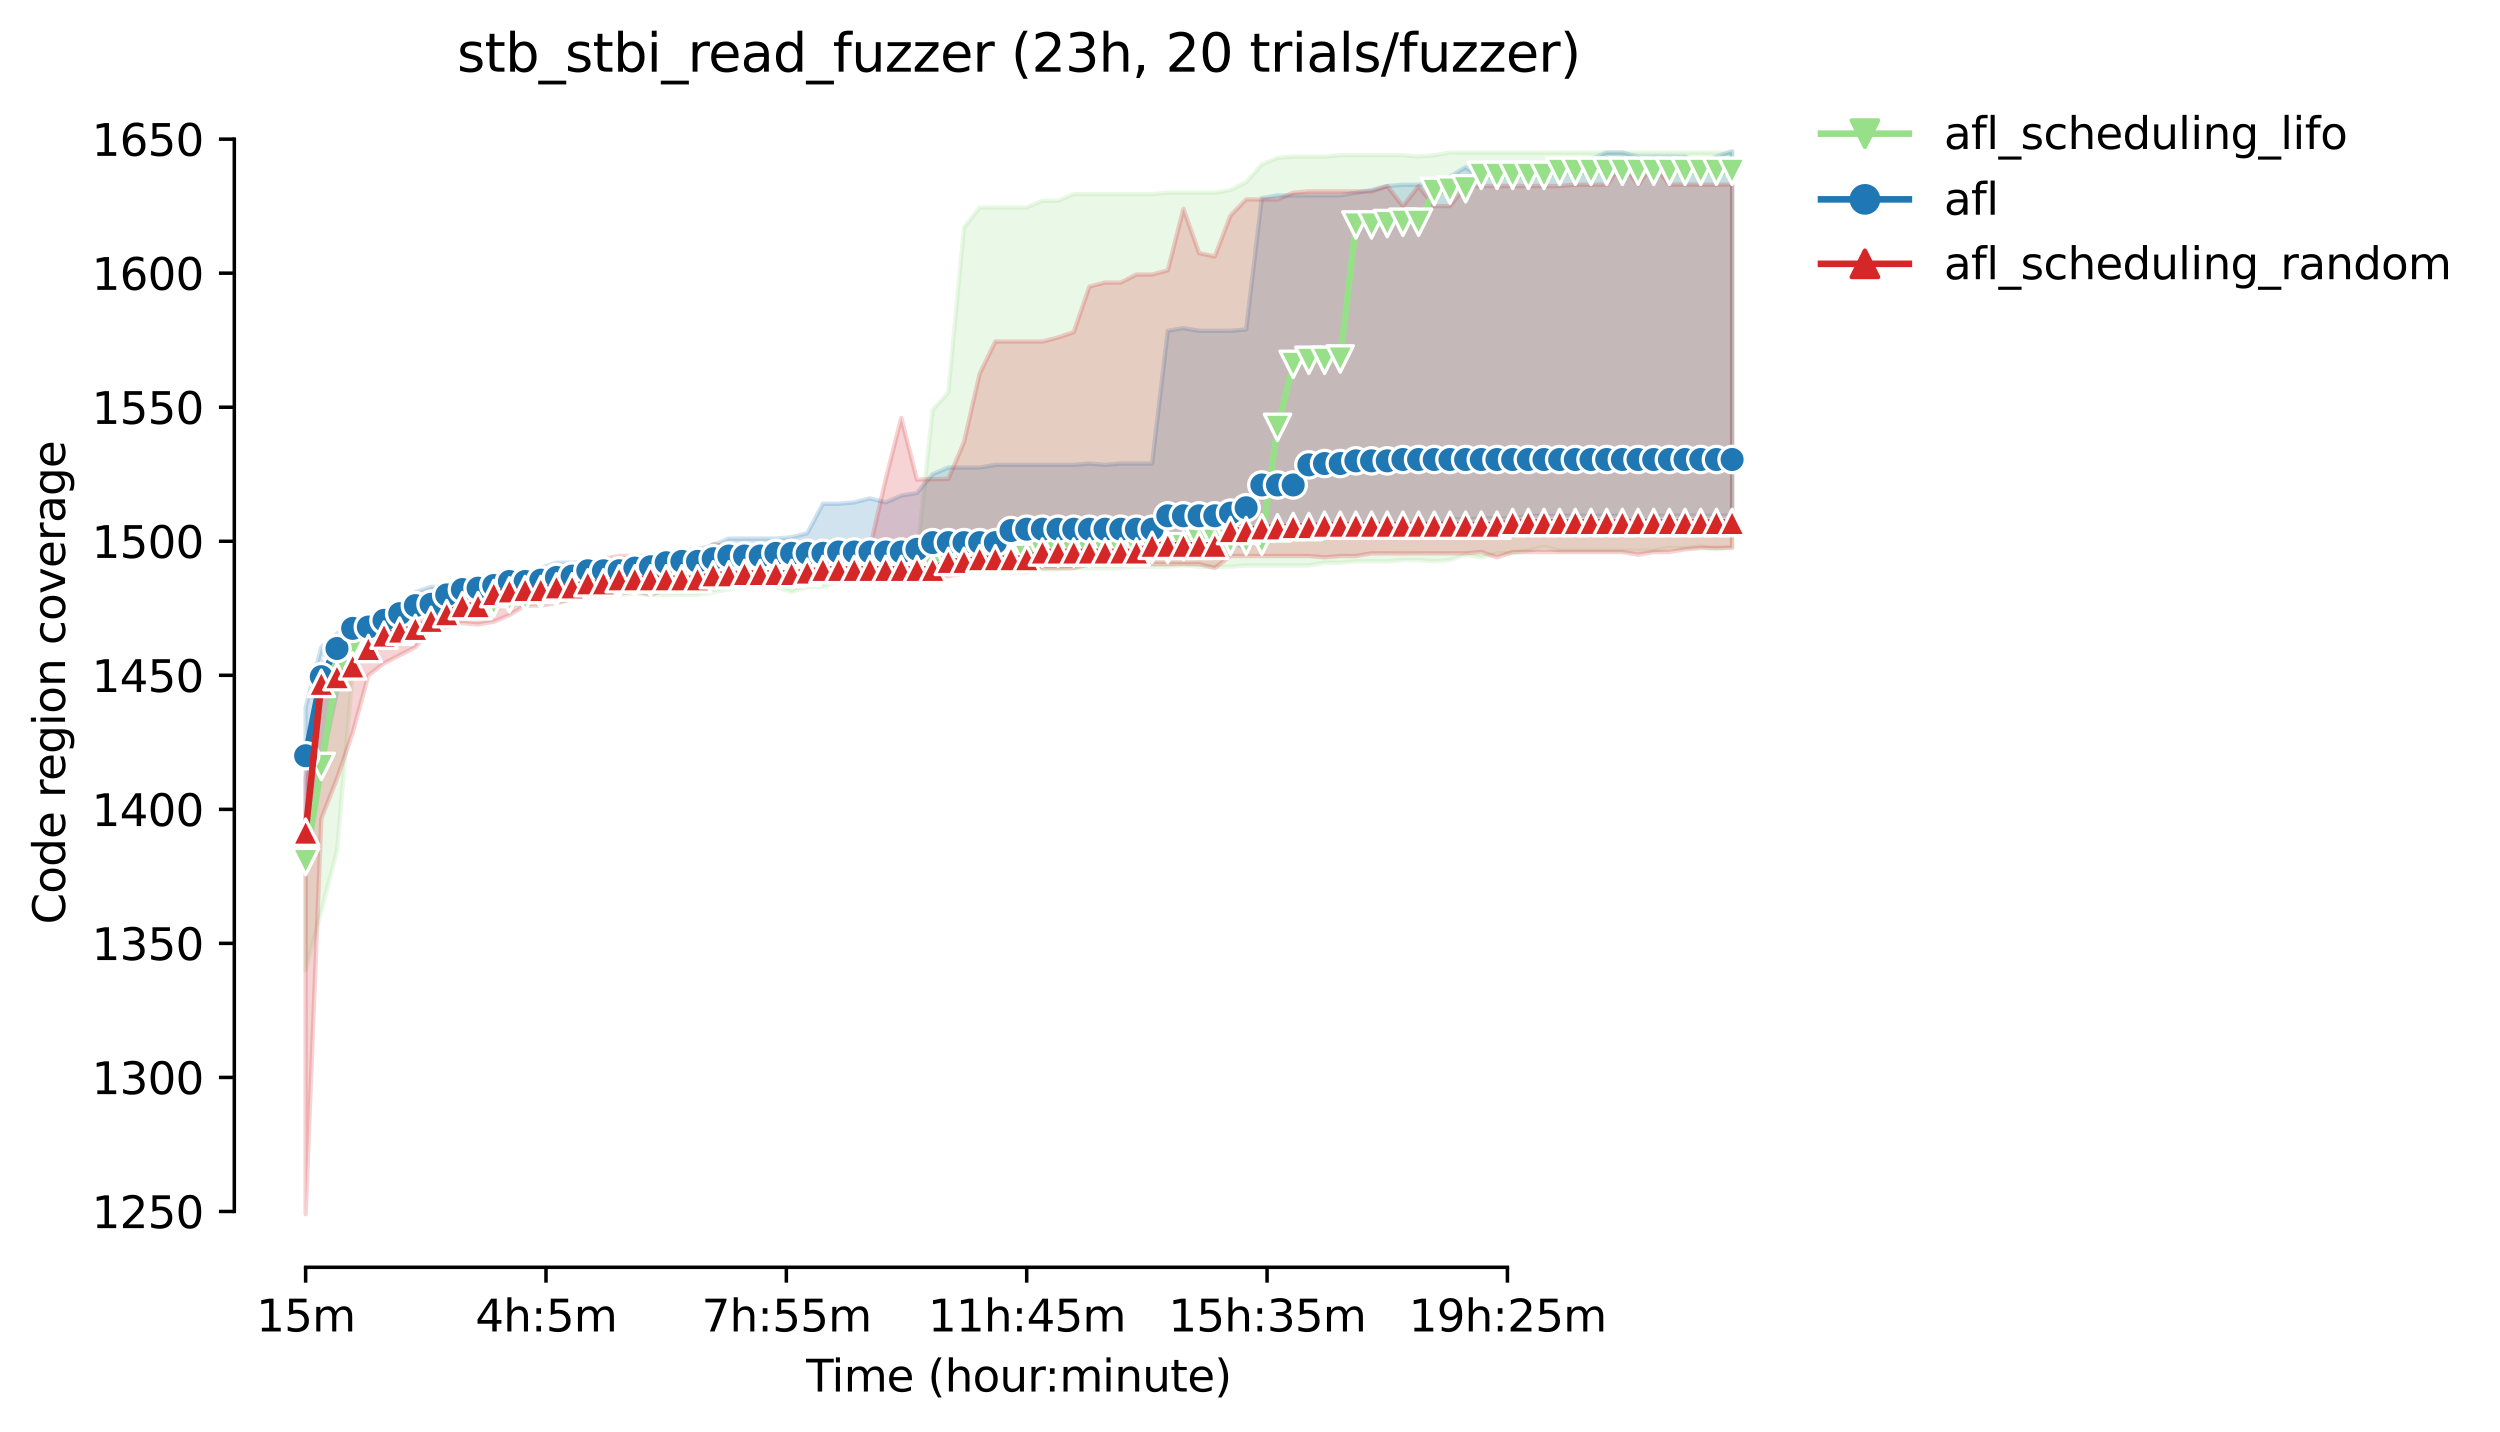 <?xml version="1.0" encoding="utf-8" standalone="no"?>
<!DOCTYPE svg PUBLIC "-//W3C//DTD SVG 1.1//EN"
  "http://www.w3.org/Graphics/SVG/1.1/DTD/svg11.dtd">
<svg height="325.986pt" version="1.1" viewBox="0 0 568.986 325.986" width="568.986pt" xmlns="http://www.w3.org/2000/svg" xmlns:xlink="http://www.w3.org/1999/xlink">
 <defs>
  <style type="text/css">*{stroke-linecap:butt;stroke-linejoin:round;}</style>
 </defs>
 <g id="figure_1">
  <g id="patch_1">
   <path d="M 0 325.986 
L 568.986 325.986 
L 568.986 0 
L 0 0 
z
" style="fill:#ffffff;"/>
  </g>
  <g id="axes_1">
   <g id="patch_2">
    <path d="M 53.328 288.43 
L 410.448 288.43 
L 410.448 22.318 
L 53.328 22.318 
z
" style="fill:#ffffff;"/>
   </g>
   <g id="PolyCollection_1">
    <defs>
     <path d="M 69.561 -139.038 
L 69.561 -105.175 
L 73.128 -118.598 
L 76.696 -132.326 
L 80.264 -172.9 
L 83.831 -179.307 
L 87.399 -182.662 
L 90.967 -183.578 
L 94.534 -185.408 
L 98.102 -185.713 
L 101.67 -186.323 
L 105.237 -186.628 
L 108.805 -187.239 
L 112.372 -187.239 
L 115.94 -188.459 
L 119.508 -188.459 
L 123.075 -188.764 
L 126.643 -188.764 
L 130.211 -189.374 
L 133.778 -190.289 
L 137.346 -190.289 
L 140.913 -190.587 
L 144.481 -190.899 
L 148.049 -190.594 
L 151.616 -190.594 
L 155.184 -190.594 
L 158.752 -190.594 
L 162.319 -191.189 
L 165.887 -191.815 
L 169.455 -192.409 
L 173.022 -193.035 
L 176.59 -192.425 
L 180.157 -191.204 
L 183.725 -192.425 
L 187.293 -192.425 
L 190.86 -193.614 
L 194.428 -193.645 
L 197.996 -193.645 
L 201.563 -193.95 
L 205.131 -193.95 
L 208.699 -195.17 
L 212.266 -195.17 
L 215.834 -196.391 
L 219.401 -196.391 
L 222.969 -196.391 
L 226.537 -196.391 
L 230.104 -196.391 
L 233.672 -196.391 
L 237.24 -196.391 
L 240.807 -196.391 
L 244.375 -196.696 
L 247.942 -196.696 
L 251.51 -196.696 
L 255.078 -196.696 
L 258.645 -197.001 
L 262.213 -197.001 
L 265.781 -197.001 
L 269.348 -197.306 
L 272.916 -197.001 
L 276.484 -197.001 
L 280.051 -197.001 
L 283.619 -197.306 
L 287.186 -197.306 
L 290.754 -197.306 
L 294.322 -197.306 
L 297.889 -197.306 
L 301.457 -197.908 
L 305.025 -197.916 
L 308.592 -198.221 
L 312.16 -198.221 
L 315.727 -198.221 
L 319.295 -198.526 
L 322.863 -198.526 
L 326.43 -198.221 
L 329.998 -198.526 
L 333.566 -199.746 
L 337.133 -199.121 
L 340.701 -200.051 
L 344.269 -200.051 
L 347.836 -200.662 
L 351.404 -201.577 
L 354.971 -200.662 
L 358.539 -200.662 
L 362.107 -200.662 
L 365.674 -200.662 
L 369.242 -200.662 
L 372.81 -200.662 
L 376.377 -200.662 
L 379.945 -201.272 
L 383.513 -201.272 
L 387.08 -201.577 
L 390.648 -200.967 
L 394.215 -201.577 
L 394.215 -291.267 
L 394.215 -291.267 
L 390.648 -291.267 
L 387.08 -291.267 
L 383.513 -291.267 
L 379.945 -291.267 
L 376.377 -291.267 
L 372.81 -291.267 
L 369.242 -291.267 
L 365.674 -291.267 
L 362.107 -291.267 
L 358.539 -291.267 
L 354.971 -291.267 
L 351.404 -291.267 
L 347.836 -291.267 
L 344.269 -291.267 
L 340.701 -291.267 
L 337.133 -291.267 
L 333.566 -291.267 
L 329.998 -291.267 
L 326.43 -290.657 
L 322.863 -290.352 
L 319.295 -290.657 
L 315.727 -290.657 
L 312.16 -290.657 
L 308.592 -290.657 
L 305.025 -290.657 
L 301.457 -290.352 
L 297.889 -290.352 
L 294.322 -290.352 
L 290.754 -290.047 
L 287.186 -288.522 
L 283.619 -284.556 
L 280.051 -282.725 
L 276.484 -282.115 
L 272.916 -282.115 
L 269.348 -282.115 
L 265.781 -282.115 
L 262.213 -281.81 
L 258.645 -281.81 
L 255.078 -281.81 
L 251.51 -281.81 
L 247.942 -281.81 
L 244.375 -281.81 
L 240.807 -280.285 
L 237.24 -280.285 
L 233.672 -278.759 
L 230.104 -278.759 
L 226.537 -278.759 
L 222.969 -278.759 
L 219.401 -274.183 
L 215.834 -236.66 
L 212.266 -232.694 
L 208.699 -199.449 
L 205.131 -199.441 
L 201.563 -199.441 
L 197.996 -198.839 
L 194.428 -198.221 
L 190.86 -198.221 
L 187.293 -198.221 
L 183.725 -198.221 
L 180.157 -198.221 
L 176.59 -198.526 
L 173.022 -198.526 
L 169.455 -197.916 
L 165.887 -197.916 
L 162.319 -197.916 
L 158.752 -197.306 
L 155.184 -197.001 
L 151.616 -197.001 
L 148.049 -197.001 
L 144.481 -197.001 
L 140.913 -196.086 
L 137.346 -195.78 
L 133.778 -194.255 
L 130.211 -193.34 
L 126.643 -193.035 
L 123.075 -192.73 
L 119.508 -191.51 
L 115.94 -191.51 
L 112.372 -190.899 
L 108.805 -190.289 
L 105.237 -189.984 
L 101.67 -189.069 
L 98.102 -188.764 
L 94.534 -188.764 
L 90.967 -187.239 
L 87.399 -186.323 
L 83.831 -185.103 
L 80.264 -182.357 
L 76.696 -176.561 
L 73.128 -166.799 
L 69.561 -139.038 
z
" id="m5097b06e52" style="stroke:#98df8a;stroke-opacity:0.2;"/>
    </defs>
    <g clip-path="url(#p8fc9dcc752)">
     <use style="fill:#98df8a;fill-opacity:0.2;stroke:#98df8a;stroke-opacity:0.2;" x="0" xlink:href="#m5097b06e52" y="325.986"/>
    </g>
   </g>
   <g id="PolyCollection_2">
    <defs>
     <path d="M 69.561 -164.968 
L 69.561 -134.462 
L 73.128 -152.156 
L 76.696 -168.629 
L 80.264 -178.697 
L 83.831 -180.832 
L 87.399 -182.662 
L 90.967 -183.578 
L 94.534 -186.308 
L 98.102 -185.713 
L 101.67 -188.154 
L 105.237 -189.374 
L 108.805 -189.374 
L 112.372 -189.984 
L 115.94 -191.204 
L 119.508 -191.51 
L 123.075 -192.425 
L 126.643 -192.425 
L 130.211 -192.425 
L 133.778 -192.73 
L 137.346 -193.035 
L 140.913 -193.035 
L 144.481 -193.645 
L 148.049 -194.255 
L 151.616 -194.255 
L 155.184 -195.475 
L 158.752 -197.306 
L 162.319 -197.916 
L 165.887 -197.916 
L 169.455 -197.916 
L 173.022 -198.221 
L 176.59 -198.221 
L 180.157 -198.221 
L 183.725 -198.221 
L 187.293 -198.221 
L 190.86 -198.221 
L 194.428 -198.221 
L 197.996 -198.221 
L 201.563 -198.221 
L 205.131 -198.221 
L 208.699 -198.221 
L 212.266 -198.518 
L 215.834 -198.221 
L 219.401 -198.221 
L 222.969 -198.221 
L 226.537 -198.221 
L 230.104 -198.831 
L 233.672 -199.136 
L 237.24 -199.441 
L 240.807 -199.441 
L 244.375 -199.441 
L 247.942 -199.434 
L 251.51 -199.441 
L 255.078 -199.441 
L 258.645 -199.136 
L 262.213 -199.441 
L 265.781 -200.357 
L 269.348 -200.357 
L 272.916 -200.357 
L 276.484 -200.662 
L 280.051 -203.102 
L 283.619 -200.967 
L 287.186 -203.712 
L 290.754 -203.712 
L 294.322 -203.712 
L 297.889 -205.848 
L 301.457 -205.848 
L 305.025 -205.848 
L 308.592 -206.458 
L 312.16 -205.848 
L 315.727 -205.238 
L 319.295 -205.848 
L 322.863 -205.848 
L 326.43 -205.848 
L 329.998 -207.983 
L 333.566 -207.678 
L 337.133 -207.983 
L 340.701 -207.983 
L 344.269 -207.983 
L 347.836 -208.593 
L 351.404 -208.593 
L 354.971 -208.593 
L 358.539 -208.593 
L 362.107 -208.586 
L 365.674 -208.593 
L 369.242 -208.593 
L 372.81 -206.458 
L 376.377 -208.54 
L 379.945 -208.593 
L 383.513 -208.593 
L 387.08 -208.593 
L 390.648 -208.593 
L 394.215 -208.593 
L 394.215 -291.572 
L 394.215 -291.572 
L 390.648 -290.352 
L 387.08 -288.827 
L 383.513 -290.352 
L 379.945 -290.352 
L 376.377 -290.352 
L 372.81 -290.352 
L 369.242 -291.267 
L 365.674 -291.267 
L 362.107 -289.742 
L 358.539 -287.301 
L 354.971 -286.996 
L 351.404 -286.996 
L 347.836 -286.996 
L 344.269 -286.996 
L 340.701 -286.996 
L 337.133 -285.471 
L 333.566 -287.919 
L 329.998 -285.776 
L 326.43 -284.251 
L 322.863 -283.946 
L 319.295 -283.946 
L 315.727 -283.64 
L 312.16 -282.725 
L 308.592 -282.115 
L 305.025 -281.505 
L 301.457 -281.52 
L 297.889 -281.505 
L 294.322 -281.505 
L 290.754 -281.505 
L 287.186 -280.895 
L 283.619 -251.006 
L 280.051 -250.693 
L 276.484 -250.693 
L 272.916 -250.693 
L 269.348 -251.303 
L 265.781 -250.693 
L 262.213 -220.491 
L 258.645 -220.491 
L 255.078 -220.491 
L 251.51 -220.186 
L 247.942 -220.491 
L 244.375 -220.186 
L 240.807 -220.186 
L 237.24 -220.186 
L 233.672 -220.186 
L 230.104 -220.186 
L 226.537 -220.186 
L 222.969 -219.584 
L 219.401 -219.576 
L 215.834 -219.576 
L 212.266 -218.051 
L 208.699 -213.78 
L 205.131 -213.2 
L 201.563 -211.644 
L 197.996 -212.559 
L 194.428 -211.644 
L 190.86 -211.339 
L 187.293 -211.339 
L 183.725 -204.627 
L 180.157 -203.712 
L 176.59 -203.407 
L 173.022 -203.407 
L 169.455 -203.407 
L 165.887 -203.407 
L 162.319 -201.882 
L 158.752 -200.967 
L 155.184 -200.662 
L 151.616 -200.357 
L 148.049 -199.136 
L 144.481 -198.526 
L 140.913 -198.526 
L 137.346 -198.526 
L 133.778 -198.221 
L 130.211 -197.916 
L 126.643 -197.916 
L 123.075 -196.696 
L 119.508 -195.78 
L 115.94 -195.475 
L 112.372 -194.865 
L 108.805 -194.865 
L 105.237 -193.645 
L 101.67 -192.425 
L 98.102 -192.425 
L 94.534 -191.204 
L 90.967 -188.154 
L 87.399 -186.331 
L 83.831 -185.408 
L 80.264 -184.188 
L 76.696 -181.747 
L 73.128 -178.697 
L 69.561 -164.968 
z
" id="m1509ff674a" style="stroke:#1f77b4;stroke-opacity:0.2;"/>
    </defs>
    <g clip-path="url(#p8fc9dcc752)">
     <use style="fill:#1f77b4;fill-opacity:0.2;stroke:#1f77b4;stroke-opacity:0.2;" x="0" xlink:href="#m1509ff674a" y="325.986"/>
    </g>
   </g>
   <g id="PolyCollection_3">
    <defs>
     <path d="M 69.561 -148.8 
L 69.561 -49.652 
L 73.128 -139.648 
L 76.696 -148.8 
L 80.264 -159.172 
L 83.831 -172.26 
L 87.399 -175.036 
L 90.967 -176.866 
L 94.534 -178.697 
L 98.102 -182.662 
L 101.67 -183.273 
L 105.237 -184.18 
L 108.805 -183.883 
L 112.372 -184.478 
L 115.94 -186.018 
L 119.508 -188.154 
L 123.075 -188.154 
L 126.643 -188.756 
L 130.211 -189.679 
L 133.778 -190.899 
L 137.346 -190.899 
L 140.913 -190.899 
L 144.481 -191.51 
L 148.049 -190.594 
L 151.616 -191.815 
L 155.184 -191.815 
L 158.752 -192.425 
L 162.319 -193.035 
L 165.887 -193.035 
L 169.455 -193.942 
L 173.022 -193.645 
L 176.59 -193.95 
L 180.157 -193.95 
L 183.725 -193.95 
L 187.293 -194.56 
L 190.86 -194.56 
L 194.428 -194.56 
L 197.996 -194.56 
L 201.563 -194.56 
L 205.131 -194.56 
L 208.699 -194.865 
L 212.266 -194.865 
L 215.834 -194.865 
L 219.401 -195.475 
L 222.969 -195.78 
L 226.537 -196.696 
L 230.104 -195.78 
L 233.672 -195.78 
L 237.24 -196.696 
L 240.807 -196.696 
L 244.375 -196.696 
L 247.942 -197.596 
L 251.51 -197.611 
L 255.078 -197.611 
L 258.645 -197.611 
L 262.213 -197.611 
L 265.781 -197.611 
L 269.348 -197.611 
L 272.916 -197.611 
L 276.484 -196.696 
L 280.051 -199.441 
L 283.619 -199.441 
L 287.186 -199.441 
L 290.754 -199.441 
L 294.322 -199.441 
L 297.889 -199.441 
L 301.457 -199.136 
L 305.025 -199.441 
L 308.592 -199.441 
L 312.16 -200.051 
L 315.727 -200.051 
L 319.295 -200.029 
L 322.863 -200.051 
L 326.43 -200.051 
L 329.998 -200.051 
L 333.566 -200.051 
L 337.133 -200.357 
L 340.701 -199.136 
L 344.269 -200.357 
L 347.836 -200.357 
L 351.404 -200.357 
L 354.971 -200.357 
L 358.539 -200.357 
L 362.107 -200.357 
L 365.674 -200.357 
L 369.242 -200.357 
L 372.81 -199.746 
L 376.377 -200.357 
L 379.945 -200.357 
L 383.513 -200.967 
L 387.08 -201.272 
L 390.648 -201.272 
L 394.215 -201.272 
L 394.215 -283.961 
L 394.215 -283.961 
L 390.648 -283.946 
L 387.08 -283.946 
L 383.513 -283.991 
L 379.945 -283.946 
L 376.377 -288.827 
L 372.81 -283.946 
L 369.242 -288.827 
L 365.674 -283.953 
L 362.107 -283.946 
L 358.539 -283.946 
L 354.971 -283.64 
L 351.404 -283.64 
L 347.836 -283.64 
L 344.269 -283.64 
L 340.701 -283.64 
L 337.133 -283.64 
L 333.566 -283.64 
L 329.998 -279.064 
L 326.43 -279.064 
L 322.863 -283.64 
L 319.295 -279.064 
L 315.727 -283.64 
L 312.16 -282.42 
L 308.592 -282.42 
L 305.025 -282.42 
L 301.457 -282.42 
L 297.889 -282.42 
L 294.322 -282.115 
L 290.754 -280.59 
L 287.186 -280.59 
L 283.619 -280.59 
L 280.051 -276.929 
L 276.484 -267.609 
L 272.916 -268.387 
L 269.348 -278.454 
L 265.781 -264.452 
L 262.213 -263.506 
L 258.645 -263.506 
L 255.078 -261.675 
L 251.51 -261.675 
L 247.942 -260.76 
L 244.375 -250.388 
L 240.807 -249.168 
L 237.24 -248.252 
L 233.672 -248.252 
L 230.104 -248.252 
L 226.537 -248.252 
L 222.969 -240.931 
L 219.401 -225.372 
L 215.834 -216.975 
L 212.266 -216.937 
L 208.699 -216.83 
L 205.131 -230.863 
L 201.563 -216.83 
L 197.996 -201.272 
L 194.428 -202.797 
L 190.86 -201.272 
L 187.293 -201.272 
L 183.725 -201.272 
L 180.157 -202.797 
L 176.59 -201.272 
L 173.022 -201.272 
L 169.455 -201.272 
L 165.887 -201.272 
L 162.319 -202.202 
L 158.752 -199.441 
L 155.184 -199.746 
L 151.616 -199.441 
L 148.049 -199.449 
L 144.481 -199.441 
L 140.913 -199.441 
L 137.346 -198.831 
L 133.778 -197.001 
L 130.211 -196.696 
L 126.643 -196.086 
L 123.075 -195.17 
L 119.508 -194.865 
L 115.94 -192.73 
L 112.372 -192.425 
L 108.805 -192.425 
L 105.237 -192.12 
L 101.67 -190.922 
L 98.102 -189.984 
L 94.534 -189.069 
L 90.967 -186.933 
L 87.399 -185.408 
L 83.831 -183.883 
L 80.264 -180.527 
L 76.696 -178.392 
L 73.128 -172.595 
L 69.561 -148.8 
z
" id="m1097d168f4" style="stroke:#d62728;stroke-opacity:0.2;"/>
    </defs>
    <g clip-path="url(#p8fc9dcc752)">
     <use style="fill:#d62728;fill-opacity:0.2;stroke:#d62728;stroke-opacity:0.2;" x="0" xlink:href="#m1097d168f4" y="325.986"/>
    </g>
   </g>
   <g id="matplotlib.axis_1">
    <g id="xtick_1">
     <g id="line2d_1">
      <defs>
       <path d="M 0 0 
L 0 3.5 
" id="m7aa57bab16" style="stroke:#000000;stroke-width:0.8;"/>
      </defs>
      <g>
       <use style="stroke:#000000;stroke-width:0.8;" x="69.561" xlink:href="#m7aa57bab16" y="288.43"/>
      </g>
     </g>
     <g id="text_1">
      <!-- 15m -->
      <g transform="translate(58.328 303.029)scale(0.1 -0.1)">
       <defs>
        <path d="M 794 531 
L 1825 531 
L 1825 4091 
L 703 3866 
L 703 4441 
L 1819 4666 
L 2450 4666 
L 2450 531 
L 3481 531 
L 3481 0 
L 794 0 
L 794 531 
z
" id="DejaVuSans-31" transform="scale(0.016)"/>
        <path d="M 691 4666 
L 3169 4666 
L 3169 4134 
L 1269 4134 
L 1269 2991 
Q 1406 3038 1543 3061 
Q 1681 3084 1819 3084 
Q 2600 3084 3056 2656 
Q 3513 2228 3513 1497 
Q 3513 744 3044 326 
Q 2575 -91 1722 -91 
Q 1428 -91 1123 -41 
Q 819 9 494 109 
L 494 744 
Q 775 591 1075 516 
Q 1375 441 1709 441 
Q 2250 441 2565 725 
Q 2881 1009 2881 1497 
Q 2881 1984 2565 2268 
Q 2250 2553 1709 2553 
Q 1456 2553 1204 2497 
Q 953 2441 691 2322 
L 691 4666 
z
" id="DejaVuSans-35" transform="scale(0.016)"/>
        <path d="M 3328 2828 
Q 3544 3216 3844 3400 
Q 4144 3584 4550 3584 
Q 5097 3584 5394 3201 
Q 5691 2819 5691 2113 
L 5691 0 
L 5113 0 
L 5113 2094 
Q 5113 2597 4934 2840 
Q 4756 3084 4391 3084 
Q 3944 3084 3684 2787 
Q 3425 2491 3425 1978 
L 3425 0 
L 2847 0 
L 2847 2094 
Q 2847 2600 2669 2842 
Q 2491 3084 2119 3084 
Q 1678 3084 1418 2786 
Q 1159 2488 1159 1978 
L 1159 0 
L 581 0 
L 581 3500 
L 1159 3500 
L 1159 2956 
Q 1356 3278 1631 3431 
Q 1906 3584 2284 3584 
Q 2666 3584 2933 3390 
Q 3200 3197 3328 2828 
z
" id="DejaVuSans-6d" transform="scale(0.016)"/>
       </defs>
       <use xlink:href="#DejaVuSans-31"/>
       <use x="63.623" xlink:href="#DejaVuSans-35"/>
       <use x="127.246" xlink:href="#DejaVuSans-6d"/>
      </g>
     </g>
    </g>
    <g id="xtick_2">
     <g id="line2d_2">
      <g>
       <use style="stroke:#000000;stroke-width:0.8;" x="124.265" xlink:href="#m7aa57bab16" y="288.43"/>
      </g>
     </g>
     <g id="text_2">
      <!-- 4h:5m -->
      <g transform="translate(108.179 303.029)scale(0.1 -0.1)">
       <defs>
        <path d="M 2419 4116 
L 825 1625 
L 2419 1625 
L 2419 4116 
z
M 2253 4666 
L 3047 4666 
L 3047 1625 
L 3713 1625 
L 3713 1100 
L 3047 1100 
L 3047 0 
L 2419 0 
L 2419 1100 
L 313 1100 
L 313 1709 
L 2253 4666 
z
" id="DejaVuSans-34" transform="scale(0.016)"/>
        <path d="M 3513 2113 
L 3513 0 
L 2938 0 
L 2938 2094 
Q 2938 2591 2744 2837 
Q 2550 3084 2163 3084 
Q 1697 3084 1428 2787 
Q 1159 2491 1159 1978 
L 1159 0 
L 581 0 
L 581 4863 
L 1159 4863 
L 1159 2956 
Q 1366 3272 1645 3428 
Q 1925 3584 2291 3584 
Q 2894 3584 3203 3211 
Q 3513 2838 3513 2113 
z
" id="DejaVuSans-68" transform="scale(0.016)"/>
        <path d="M 750 794 
L 1409 794 
L 1409 0 
L 750 0 
L 750 794 
z
M 750 3309 
L 1409 3309 
L 1409 2516 
L 750 2516 
L 750 3309 
z
" id="DejaVuSans-3a" transform="scale(0.016)"/>
       </defs>
       <use xlink:href="#DejaVuSans-34"/>
       <use x="63.623" xlink:href="#DejaVuSans-68"/>
       <use x="127.002" xlink:href="#DejaVuSans-3a"/>
       <use x="160.693" xlink:href="#DejaVuSans-35"/>
       <use x="224.316" xlink:href="#DejaVuSans-6d"/>
      </g>
     </g>
    </g>
    <g id="xtick_3">
     <g id="line2d_3">
      <g>
       <use style="stroke:#000000;stroke-width:0.8;" x="178.968" xlink:href="#m7aa57bab16" y="288.43"/>
      </g>
     </g>
     <g id="text_3">
      <!-- 7h:55m -->
      <g transform="translate(159.701 303.029)scale(0.1 -0.1)">
       <defs>
        <path d="M 525 4666 
L 3525 4666 
L 3525 4397 
L 1831 0 
L 1172 0 
L 2766 4134 
L 525 4134 
L 525 4666 
z
" id="DejaVuSans-37" transform="scale(0.016)"/>
       </defs>
       <use xlink:href="#DejaVuSans-37"/>
       <use x="63.623" xlink:href="#DejaVuSans-68"/>
       <use x="127.002" xlink:href="#DejaVuSans-3a"/>
       <use x="160.693" xlink:href="#DejaVuSans-35"/>
       <use x="224.316" xlink:href="#DejaVuSans-35"/>
       <use x="287.939" xlink:href="#DejaVuSans-6d"/>
      </g>
     </g>
    </g>
    <g id="xtick_4">
     <g id="line2d_4">
      <g>
       <use style="stroke:#000000;stroke-width:0.8;" x="233.672" xlink:href="#m7aa57bab16" y="288.43"/>
      </g>
     </g>
     <g id="text_4">
      <!-- 11h:45m -->
      <g transform="translate(211.224 303.029)scale(0.1 -0.1)">
       <use xlink:href="#DejaVuSans-31"/>
       <use x="63.623" xlink:href="#DejaVuSans-31"/>
       <use x="127.246" xlink:href="#DejaVuSans-68"/>
       <use x="190.625" xlink:href="#DejaVuSans-3a"/>
       <use x="224.316" xlink:href="#DejaVuSans-34"/>
       <use x="287.939" xlink:href="#DejaVuSans-35"/>
       <use x="351.562" xlink:href="#DejaVuSans-6d"/>
      </g>
     </g>
    </g>
    <g id="xtick_5">
     <g id="line2d_5">
      <g>
       <use style="stroke:#000000;stroke-width:0.8;" x="288.376" xlink:href="#m7aa57bab16" y="288.43"/>
      </g>
     </g>
     <g id="text_5">
      <!-- 15h:35m -->
      <g transform="translate(265.927 303.029)scale(0.1 -0.1)">
       <defs>
        <path d="M 2597 2516 
Q 3050 2419 3304 2112 
Q 3559 1806 3559 1356 
Q 3559 666 3084 287 
Q 2609 -91 1734 -91 
Q 1441 -91 1130 -33 
Q 819 25 488 141 
L 488 750 
Q 750 597 1062 519 
Q 1375 441 1716 441 
Q 2309 441 2620 675 
Q 2931 909 2931 1356 
Q 2931 1769 2642 2001 
Q 2353 2234 1838 2234 
L 1294 2234 
L 1294 2753 
L 1863 2753 
Q 2328 2753 2575 2939 
Q 2822 3125 2822 3475 
Q 2822 3834 2567 4026 
Q 2313 4219 1838 4219 
Q 1578 4219 1281 4162 
Q 984 4106 628 3988 
L 628 4550 
Q 988 4650 1302 4700 
Q 1616 4750 1894 4750 
Q 2613 4750 3031 4423 
Q 3450 4097 3450 3541 
Q 3450 3153 3228 2886 
Q 3006 2619 2597 2516 
z
" id="DejaVuSans-33" transform="scale(0.016)"/>
       </defs>
       <use xlink:href="#DejaVuSans-31"/>
       <use x="63.623" xlink:href="#DejaVuSans-35"/>
       <use x="127.246" xlink:href="#DejaVuSans-68"/>
       <use x="190.625" xlink:href="#DejaVuSans-3a"/>
       <use x="224.316" xlink:href="#DejaVuSans-33"/>
       <use x="287.939" xlink:href="#DejaVuSans-35"/>
       <use x="351.562" xlink:href="#DejaVuSans-6d"/>
      </g>
     </g>
    </g>
    <g id="xtick_6">
     <g id="line2d_6">
      <g>
       <use style="stroke:#000000;stroke-width:0.8;" x="343.079" xlink:href="#m7aa57bab16" y="288.43"/>
      </g>
     </g>
     <g id="text_6">
      <!-- 19h:25m -->
      <g transform="translate(320.631 303.029)scale(0.1 -0.1)">
       <defs>
        <path d="M 703 97 
L 703 672 
Q 941 559 1184 500 
Q 1428 441 1663 441 
Q 2288 441 2617 861 
Q 2947 1281 2994 2138 
Q 2813 1869 2534 1725 
Q 2256 1581 1919 1581 
Q 1219 1581 811 2004 
Q 403 2428 403 3163 
Q 403 3881 828 4315 
Q 1253 4750 1959 4750 
Q 2769 4750 3195 4129 
Q 3622 3509 3622 2328 
Q 3622 1225 3098 567 
Q 2575 -91 1691 -91 
Q 1453 -91 1209 -44 
Q 966 3 703 97 
z
M 1959 2075 
Q 2384 2075 2632 2365 
Q 2881 2656 2881 3163 
Q 2881 3666 2632 3958 
Q 2384 4250 1959 4250 
Q 1534 4250 1286 3958 
Q 1038 3666 1038 3163 
Q 1038 2656 1286 2365 
Q 1534 2075 1959 2075 
z
" id="DejaVuSans-39" transform="scale(0.016)"/>
        <path d="M 1228 531 
L 3431 531 
L 3431 0 
L 469 0 
L 469 531 
Q 828 903 1448 1529 
Q 2069 2156 2228 2338 
Q 2531 2678 2651 2914 
Q 2772 3150 2772 3378 
Q 2772 3750 2511 3984 
Q 2250 4219 1831 4219 
Q 1534 4219 1204 4116 
Q 875 4013 500 3803 
L 500 4441 
Q 881 4594 1212 4672 
Q 1544 4750 1819 4750 
Q 2544 4750 2975 4387 
Q 3406 4025 3406 3419 
Q 3406 3131 3298 2873 
Q 3191 2616 2906 2266 
Q 2828 2175 2409 1742 
Q 1991 1309 1228 531 
z
" id="DejaVuSans-32" transform="scale(0.016)"/>
       </defs>
       <use xlink:href="#DejaVuSans-31"/>
       <use x="63.623" xlink:href="#DejaVuSans-39"/>
       <use x="127.246" xlink:href="#DejaVuSans-68"/>
       <use x="190.625" xlink:href="#DejaVuSans-3a"/>
       <use x="224.316" xlink:href="#DejaVuSans-32"/>
       <use x="287.939" xlink:href="#DejaVuSans-35"/>
       <use x="351.562" xlink:href="#DejaVuSans-6d"/>
      </g>
     </g>
    </g>
    <g id="text_7">
     <!-- Time (hour:minute) -->
     <g transform="translate(183.481 316.707)scale(0.1 -0.1)">
      <defs>
       <path d="M -19 4666 
L 3928 4666 
L 3928 4134 
L 2272 4134 
L 2272 0 
L 1638 0 
L 1638 4134 
L -19 4134 
L -19 4666 
z
" id="DejaVuSans-54" transform="scale(0.016)"/>
       <path d="M 603 3500 
L 1178 3500 
L 1178 0 
L 603 0 
L 603 3500 
z
M 603 4863 
L 1178 4863 
L 1178 4134 
L 603 4134 
L 603 4863 
z
" id="DejaVuSans-69" transform="scale(0.016)"/>
       <path d="M 3597 1894 
L 3597 1613 
L 953 1613 
Q 991 1019 1311 708 
Q 1631 397 2203 397 
Q 2534 397 2845 478 
Q 3156 559 3463 722 
L 3463 178 
Q 3153 47 2828 -22 
Q 2503 -91 2169 -91 
Q 1331 -91 842 396 
Q 353 884 353 1716 
Q 353 2575 817 3079 
Q 1281 3584 2069 3584 
Q 2775 3584 3186 3129 
Q 3597 2675 3597 1894 
z
M 3022 2063 
Q 3016 2534 2758 2815 
Q 2500 3097 2075 3097 
Q 1594 3097 1305 2825 
Q 1016 2553 972 2059 
L 3022 2063 
z
" id="DejaVuSans-65" transform="scale(0.016)"/>
       <path id="DejaVuSans-20" transform="scale(0.016)"/>
       <path d="M 1984 4856 
Q 1566 4138 1362 3434 
Q 1159 2731 1159 2009 
Q 1159 1288 1364 580 
Q 1569 -128 1984 -844 
L 1484 -844 
Q 1016 -109 783 600 
Q 550 1309 550 2009 
Q 550 2706 781 3412 
Q 1013 4119 1484 4856 
L 1984 4856 
z
" id="DejaVuSans-28" transform="scale(0.016)"/>
       <path d="M 1959 3097 
Q 1497 3097 1228 2736 
Q 959 2375 959 1747 
Q 959 1119 1226 758 
Q 1494 397 1959 397 
Q 2419 397 2687 759 
Q 2956 1122 2956 1747 
Q 2956 2369 2687 2733 
Q 2419 3097 1959 3097 
z
M 1959 3584 
Q 2709 3584 3137 3096 
Q 3566 2609 3566 1747 
Q 3566 888 3137 398 
Q 2709 -91 1959 -91 
Q 1206 -91 779 398 
Q 353 888 353 1747 
Q 353 2609 779 3096 
Q 1206 3584 1959 3584 
z
" id="DejaVuSans-6f" transform="scale(0.016)"/>
       <path d="M 544 1381 
L 544 3500 
L 1119 3500 
L 1119 1403 
Q 1119 906 1312 657 
Q 1506 409 1894 409 
Q 2359 409 2629 706 
Q 2900 1003 2900 1516 
L 2900 3500 
L 3475 3500 
L 3475 0 
L 2900 0 
L 2900 538 
Q 2691 219 2414 64 
Q 2138 -91 1772 -91 
Q 1169 -91 856 284 
Q 544 659 544 1381 
z
M 1991 3584 
L 1991 3584 
z
" id="DejaVuSans-75" transform="scale(0.016)"/>
       <path d="M 2631 2963 
Q 2534 3019 2420 3045 
Q 2306 3072 2169 3072 
Q 1681 3072 1420 2755 
Q 1159 2438 1159 1844 
L 1159 0 
L 581 0 
L 581 3500 
L 1159 3500 
L 1159 2956 
Q 1341 3275 1631 3429 
Q 1922 3584 2338 3584 
Q 2397 3584 2469 3576 
Q 2541 3569 2628 3553 
L 2631 2963 
z
" id="DejaVuSans-72" transform="scale(0.016)"/>
       <path d="M 3513 2113 
L 3513 0 
L 2938 0 
L 2938 2094 
Q 2938 2591 2744 2837 
Q 2550 3084 2163 3084 
Q 1697 3084 1428 2787 
Q 1159 2491 1159 1978 
L 1159 0 
L 581 0 
L 581 3500 
L 1159 3500 
L 1159 2956 
Q 1366 3272 1645 3428 
Q 1925 3584 2291 3584 
Q 2894 3584 3203 3211 
Q 3513 2838 3513 2113 
z
" id="DejaVuSans-6e" transform="scale(0.016)"/>
       <path d="M 1172 4494 
L 1172 3500 
L 2356 3500 
L 2356 3053 
L 1172 3053 
L 1172 1153 
Q 1172 725 1289 603 
Q 1406 481 1766 481 
L 2356 481 
L 2356 0 
L 1766 0 
Q 1100 0 847 248 
Q 594 497 594 1153 
L 594 3053 
L 172 3053 
L 172 3500 
L 594 3500 
L 594 4494 
L 1172 4494 
z
" id="DejaVuSans-74" transform="scale(0.016)"/>
       <path d="M 513 4856 
L 1013 4856 
Q 1481 4119 1714 3412 
Q 1947 2706 1947 2009 
Q 1947 1309 1714 600 
Q 1481 -109 1013 -844 
L 513 -844 
Q 928 -128 1133 580 
Q 1338 1288 1338 2009 
Q 1338 2731 1133 3434 
Q 928 4138 513 4856 
z
" id="DejaVuSans-29" transform="scale(0.016)"/>
      </defs>
      <use xlink:href="#DejaVuSans-54"/>
      <use x="57.959" xlink:href="#DejaVuSans-69"/>
      <use x="85.742" xlink:href="#DejaVuSans-6d"/>
      <use x="183.154" xlink:href="#DejaVuSans-65"/>
      <use x="244.678" xlink:href="#DejaVuSans-20"/>
      <use x="276.465" xlink:href="#DejaVuSans-28"/>
      <use x="315.479" xlink:href="#DejaVuSans-68"/>
      <use x="378.857" xlink:href="#DejaVuSans-6f"/>
      <use x="440.039" xlink:href="#DejaVuSans-75"/>
      <use x="503.418" xlink:href="#DejaVuSans-72"/>
      <use x="542.781" xlink:href="#DejaVuSans-3a"/>
      <use x="576.473" xlink:href="#DejaVuSans-6d"/>
      <use x="673.885" xlink:href="#DejaVuSans-69"/>
      <use x="701.668" xlink:href="#DejaVuSans-6e"/>
      <use x="765.047" xlink:href="#DejaVuSans-75"/>
      <use x="828.426" xlink:href="#DejaVuSans-74"/>
      <use x="867.635" xlink:href="#DejaVuSans-65"/>
      <use x="929.158" xlink:href="#DejaVuSans-29"/>
     </g>
    </g>
   </g>
   <g id="matplotlib.axis_2">
    <g id="ytick_1">
     <g id="line2d_7">
      <defs>
       <path d="M 0 0 
L -3.5 0 
" id="m4bf434b995" style="stroke:#000000;stroke-width:0.8;"/>
      </defs>
      <g>
       <use style="stroke:#000000;stroke-width:0.8;" x="53.328" xlink:href="#m4bf434b995" y="275.724"/>
      </g>
     </g>
     <g id="text_8">
      <!-- 1250 -->
      <g transform="translate(20.878 279.523)scale(0.1 -0.1)">
       <defs>
        <path d="M 2034 4250 
Q 1547 4250 1301 3770 
Q 1056 3291 1056 2328 
Q 1056 1369 1301 889 
Q 1547 409 2034 409 
Q 2525 409 2770 889 
Q 3016 1369 3016 2328 
Q 3016 3291 2770 3770 
Q 2525 4250 2034 4250 
z
M 2034 4750 
Q 2819 4750 3233 4129 
Q 3647 3509 3647 2328 
Q 3647 1150 3233 529 
Q 2819 -91 2034 -91 
Q 1250 -91 836 529 
Q 422 1150 422 2328 
Q 422 3509 836 4129 
Q 1250 4750 2034 4750 
z
" id="DejaVuSans-30" transform="scale(0.016)"/>
       </defs>
       <use xlink:href="#DejaVuSans-31"/>
       <use x="63.623" xlink:href="#DejaVuSans-32"/>
       <use x="127.246" xlink:href="#DejaVuSans-35"/>
       <use x="190.869" xlink:href="#DejaVuSans-30"/>
      </g>
     </g>
    </g>
    <g id="ytick_2">
     <g id="line2d_8">
      <g>
       <use style="stroke:#000000;stroke-width:0.8;" x="53.328" xlink:href="#m4bf434b995" y="245.217"/>
      </g>
     </g>
     <g id="text_9">
      <!-- 1300 -->
      <g transform="translate(20.878 249.016)scale(0.1 -0.1)">
       <use xlink:href="#DejaVuSans-31"/>
       <use x="63.623" xlink:href="#DejaVuSans-33"/>
       <use x="127.246" xlink:href="#DejaVuSans-30"/>
       <use x="190.869" xlink:href="#DejaVuSans-30"/>
      </g>
     </g>
    </g>
    <g id="ytick_3">
     <g id="line2d_9">
      <g>
       <use style="stroke:#000000;stroke-width:0.8;" x="53.328" xlink:href="#m4bf434b995" y="214.71"/>
      </g>
     </g>
     <g id="text_10">
      <!-- 1350 -->
      <g transform="translate(20.878 218.509)scale(0.1 -0.1)">
       <use xlink:href="#DejaVuSans-31"/>
       <use x="63.623" xlink:href="#DejaVuSans-33"/>
       <use x="127.246" xlink:href="#DejaVuSans-35"/>
       <use x="190.869" xlink:href="#DejaVuSans-30"/>
      </g>
     </g>
    </g>
    <g id="ytick_4">
     <g id="line2d_10">
      <g>
       <use style="stroke:#000000;stroke-width:0.8;" x="53.328" xlink:href="#m4bf434b995" y="184.203"/>
      </g>
     </g>
     <g id="text_11">
      <!-- 1400 -->
      <g transform="translate(20.878 188.002)scale(0.1 -0.1)">
       <use xlink:href="#DejaVuSans-31"/>
       <use x="63.623" xlink:href="#DejaVuSans-34"/>
       <use x="127.246" xlink:href="#DejaVuSans-30"/>
       <use x="190.869" xlink:href="#DejaVuSans-30"/>
      </g>
     </g>
    </g>
    <g id="ytick_5">
     <g id="line2d_11">
      <g>
       <use style="stroke:#000000;stroke-width:0.8;" x="53.328" xlink:href="#m4bf434b995" y="153.696"/>
      </g>
     </g>
     <g id="text_12">
      <!-- 1450 -->
      <g transform="translate(20.878 157.495)scale(0.1 -0.1)">
       <use xlink:href="#DejaVuSans-31"/>
       <use x="63.623" xlink:href="#DejaVuSans-34"/>
       <use x="127.246" xlink:href="#DejaVuSans-35"/>
       <use x="190.869" xlink:href="#DejaVuSans-30"/>
      </g>
     </g>
    </g>
    <g id="ytick_6">
     <g id="line2d_12">
      <g>
       <use style="stroke:#000000;stroke-width:0.8;" x="53.328" xlink:href="#m4bf434b995" y="123.189"/>
      </g>
     </g>
     <g id="text_13">
      <!-- 1500 -->
      <g transform="translate(20.878 126.989)scale(0.1 -0.1)">
       <use xlink:href="#DejaVuSans-31"/>
       <use x="63.623" xlink:href="#DejaVuSans-35"/>
       <use x="127.246" xlink:href="#DejaVuSans-30"/>
       <use x="190.869" xlink:href="#DejaVuSans-30"/>
      </g>
     </g>
    </g>
    <g id="ytick_7">
     <g id="line2d_13">
      <g>
       <use style="stroke:#000000;stroke-width:0.8;" x="53.328" xlink:href="#m4bf434b995" y="92.682"/>
      </g>
     </g>
     <g id="text_14">
      <!-- 1550 -->
      <g transform="translate(20.878 96.482)scale(0.1 -0.1)">
       <use xlink:href="#DejaVuSans-31"/>
       <use x="63.623" xlink:href="#DejaVuSans-35"/>
       <use x="127.246" xlink:href="#DejaVuSans-35"/>
       <use x="190.869" xlink:href="#DejaVuSans-30"/>
      </g>
     </g>
    </g>
    <g id="ytick_8">
     <g id="line2d_14">
      <g>
       <use style="stroke:#000000;stroke-width:0.8;" x="53.328" xlink:href="#m4bf434b995" y="62.175"/>
      </g>
     </g>
     <g id="text_15">
      <!-- 1600 -->
      <g transform="translate(20.878 65.975)scale(0.1 -0.1)">
       <defs>
        <path d="M 2113 2584 
Q 1688 2584 1439 2293 
Q 1191 2003 1191 1497 
Q 1191 994 1439 701 
Q 1688 409 2113 409 
Q 2538 409 2786 701 
Q 3034 994 3034 1497 
Q 3034 2003 2786 2293 
Q 2538 2584 2113 2584 
z
M 3366 4563 
L 3366 3988 
Q 3128 4100 2886 4159 
Q 2644 4219 2406 4219 
Q 1781 4219 1451 3797 
Q 1122 3375 1075 2522 
Q 1259 2794 1537 2939 
Q 1816 3084 2150 3084 
Q 2853 3084 3261 2657 
Q 3669 2231 3669 1497 
Q 3669 778 3244 343 
Q 2819 -91 2113 -91 
Q 1303 -91 875 529 
Q 447 1150 447 2328 
Q 447 3434 972 4092 
Q 1497 4750 2381 4750 
Q 2619 4750 2861 4703 
Q 3103 4656 3366 4563 
z
" id="DejaVuSans-36" transform="scale(0.016)"/>
       </defs>
       <use xlink:href="#DejaVuSans-31"/>
       <use x="63.623" xlink:href="#DejaVuSans-36"/>
       <use x="127.246" xlink:href="#DejaVuSans-30"/>
       <use x="190.869" xlink:href="#DejaVuSans-30"/>
      </g>
     </g>
    </g>
    <g id="ytick_9">
     <g id="line2d_15">
      <g>
       <use style="stroke:#000000;stroke-width:0.8;" x="53.328" xlink:href="#m4bf434b995" y="31.669"/>
      </g>
     </g>
     <g id="text_16">
      <!-- 1650 -->
      <g transform="translate(20.878 35.468)scale(0.1 -0.1)">
       <use xlink:href="#DejaVuSans-31"/>
       <use x="63.623" xlink:href="#DejaVuSans-36"/>
       <use x="127.246" xlink:href="#DejaVuSans-35"/>
       <use x="190.869" xlink:href="#DejaVuSans-30"/>
      </g>
     </g>
    </g>
    <g id="text_17">
     <!-- Code region coverage -->
     <g transform="translate(14.798 210.38)rotate(-90)scale(0.1 -0.1)">
      <defs>
       <path d="M 4122 4306 
L 4122 3641 
Q 3803 3938 3442 4084 
Q 3081 4231 2675 4231 
Q 1875 4231 1450 3742 
Q 1025 3253 1025 2328 
Q 1025 1406 1450 917 
Q 1875 428 2675 428 
Q 3081 428 3442 575 
Q 3803 722 4122 1019 
L 4122 359 
Q 3791 134 3420 21 
Q 3050 -91 2638 -91 
Q 1578 -91 968 557 
Q 359 1206 359 2328 
Q 359 3453 968 4101 
Q 1578 4750 2638 4750 
Q 3056 4750 3426 4639 
Q 3797 4528 4122 4306 
z
" id="DejaVuSans-43" transform="scale(0.016)"/>
       <path d="M 2906 2969 
L 2906 4863 
L 3481 4863 
L 3481 0 
L 2906 0 
L 2906 525 
Q 2725 213 2448 61 
Q 2172 -91 1784 -91 
Q 1150 -91 751 415 
Q 353 922 353 1747 
Q 353 2572 751 3078 
Q 1150 3584 1784 3584 
Q 2172 3584 2448 3432 
Q 2725 3281 2906 2969 
z
M 947 1747 
Q 947 1113 1208 752 
Q 1469 391 1925 391 
Q 2381 391 2643 752 
Q 2906 1113 2906 1747 
Q 2906 2381 2643 2742 
Q 2381 3103 1925 3103 
Q 1469 3103 1208 2742 
Q 947 2381 947 1747 
z
" id="DejaVuSans-64" transform="scale(0.016)"/>
       <path d="M 2906 1791 
Q 2906 2416 2648 2759 
Q 2391 3103 1925 3103 
Q 1463 3103 1205 2759 
Q 947 2416 947 1791 
Q 947 1169 1205 825 
Q 1463 481 1925 481 
Q 2391 481 2648 825 
Q 2906 1169 2906 1791 
z
M 3481 434 
Q 3481 -459 3084 -895 
Q 2688 -1331 1869 -1331 
Q 1566 -1331 1297 -1286 
Q 1028 -1241 775 -1147 
L 775 -588 
Q 1028 -725 1275 -790 
Q 1522 -856 1778 -856 
Q 2344 -856 2625 -561 
Q 2906 -266 2906 331 
L 2906 616 
Q 2728 306 2450 153 
Q 2172 0 1784 0 
Q 1141 0 747 490 
Q 353 981 353 1791 
Q 353 2603 747 3093 
Q 1141 3584 1784 3584 
Q 2172 3584 2450 3431 
Q 2728 3278 2906 2969 
L 2906 3500 
L 3481 3500 
L 3481 434 
z
" id="DejaVuSans-67" transform="scale(0.016)"/>
       <path d="M 3122 3366 
L 3122 2828 
Q 2878 2963 2633 3030 
Q 2388 3097 2138 3097 
Q 1578 3097 1268 2742 
Q 959 2388 959 1747 
Q 959 1106 1268 751 
Q 1578 397 2138 397 
Q 2388 397 2633 464 
Q 2878 531 3122 666 
L 3122 134 
Q 2881 22 2623 -34 
Q 2366 -91 2075 -91 
Q 1284 -91 818 406 
Q 353 903 353 1747 
Q 353 2603 823 3093 
Q 1294 3584 2113 3584 
Q 2378 3584 2631 3529 
Q 2884 3475 3122 3366 
z
" id="DejaVuSans-63" transform="scale(0.016)"/>
       <path d="M 191 3500 
L 800 3500 
L 1894 563 
L 2988 3500 
L 3597 3500 
L 2284 0 
L 1503 0 
L 191 3500 
z
" id="DejaVuSans-76" transform="scale(0.016)"/>
       <path d="M 2194 1759 
Q 1497 1759 1228 1600 
Q 959 1441 959 1056 
Q 959 750 1161 570 
Q 1363 391 1709 391 
Q 2188 391 2477 730 
Q 2766 1069 2766 1631 
L 2766 1759 
L 2194 1759 
z
M 3341 1997 
L 3341 0 
L 2766 0 
L 2766 531 
Q 2569 213 2275 61 
Q 1981 -91 1556 -91 
Q 1019 -91 701 211 
Q 384 513 384 1019 
Q 384 1609 779 1909 
Q 1175 2209 1959 2209 
L 2766 2209 
L 2766 2266 
Q 2766 2663 2505 2880 
Q 2244 3097 1772 3097 
Q 1472 3097 1187 3025 
Q 903 2953 641 2809 
L 641 3341 
Q 956 3463 1253 3523 
Q 1550 3584 1831 3584 
Q 2591 3584 2966 3190 
Q 3341 2797 3341 1997 
z
" id="DejaVuSans-61" transform="scale(0.016)"/>
      </defs>
      <use xlink:href="#DejaVuSans-43"/>
      <use x="69.824" xlink:href="#DejaVuSans-6f"/>
      <use x="131.006" xlink:href="#DejaVuSans-64"/>
      <use x="194.482" xlink:href="#DejaVuSans-65"/>
      <use x="256.006" xlink:href="#DejaVuSans-20"/>
      <use x="287.793" xlink:href="#DejaVuSans-72"/>
      <use x="326.656" xlink:href="#DejaVuSans-65"/>
      <use x="388.18" xlink:href="#DejaVuSans-67"/>
      <use x="451.656" xlink:href="#DejaVuSans-69"/>
      <use x="479.439" xlink:href="#DejaVuSans-6f"/>
      <use x="540.621" xlink:href="#DejaVuSans-6e"/>
      <use x="604" xlink:href="#DejaVuSans-20"/>
      <use x="635.787" xlink:href="#DejaVuSans-63"/>
      <use x="690.768" xlink:href="#DejaVuSans-6f"/>
      <use x="751.949" xlink:href="#DejaVuSans-76"/>
      <use x="811.129" xlink:href="#DejaVuSans-65"/>
      <use x="872.652" xlink:href="#DejaVuSans-72"/>
      <use x="913.766" xlink:href="#DejaVuSans-61"/>
      <use x="975.045" xlink:href="#DejaVuSans-67"/>
      <use x="1038.521" xlink:href="#DejaVuSans-65"/>
     </g>
    </g>
   </g>
   <g id="line2d_16">
    <path clip-path="url(#p8fc9dcc752)" d="M 69.561 196.101 
L 73.128 174.441 
L 76.696 152.781 
L 80.264 147.29 
L 83.831 142.714 
L 87.399 141.188 
L 90.967 139.663 
L 94.534 139.358 
L 98.102 138.748 
L 101.67 138.748 
L 105.237 137.833 
L 108.805 137.222 
L 112.372 137.222 
L 115.94 136.307 
L 119.508 136.002 
L 123.075 135.392 
L 126.643 134.782 
L 130.211 134.782 
L 133.778 133.562 
L 137.346 132.952 
L 140.913 132.952 
L 144.481 132.646 
L 148.049 132.646 
L 151.616 131.426 
L 155.184 131.426 
L 158.752 131.426 
L 162.319 130.206 
L 165.887 129.596 
L 169.455 129.596 
L 173.022 129.596 
L 176.59 129.596 
L 180.157 129.291 
L 183.725 128.986 
L 187.293 128.986 
L 190.86 128.986 
L 194.428 128.986 
L 197.996 128.986 
L 201.563 128.681 
L 205.131 128.681 
L 208.699 128.681 
L 212.266 128.375 
L 215.834 127.765 
L 219.401 127.765 
L 222.969 127.765 
L 226.537 127.46 
L 230.104 127.46 
L 233.672 126.85 
L 237.24 125.935 
L 240.807 125.935 
L 244.375 125.935 
L 247.942 125.935 
L 251.51 125.63 
L 255.078 125.63 
L 258.645 125.02 
L 262.213 125.02 
L 265.781 125.02 
L 269.348 124.41 
L 272.916 123.189 
L 276.484 123.189 
L 280.051 123.189 
L 283.619 123.189 
L 287.186 123.189 
L 290.754 97.258 
L 294.322 82.92 
L 297.889 82.005 
L 301.457 82.005 
L 305.025 81.7 
L 308.592 51.193 
L 312.16 51.193 
L 315.727 50.888 
L 319.295 50.583 
L 322.863 50.583 
L 326.43 43.566 
L 329.998 43.261 
L 333.566 42.956 
L 337.133 39.905 
L 340.701 39.905 
L 344.269 39.905 
L 347.836 39.905 
L 351.404 39.905 
L 354.971 38.99 
L 358.539 38.99 
L 362.107 38.99 
L 365.674 38.99 
L 369.242 38.99 
L 372.81 38.99 
L 376.377 38.99 
L 379.945 38.99 
L 383.513 38.99 
L 387.08 38.99 
L 390.648 38.99 
L 394.215 38.99 
" style="fill:none;stroke:#98df8a;stroke-linecap:square;stroke-width:1.5;"/>
    <defs>
     <path d="M -0 3 
L 3 -3 
L -3 -3 
z
" id="m805f8d40b4" style="stroke:#ffffff;stroke-linejoin:miter;stroke-width:0.75;"/>
    </defs>
    <g clip-path="url(#p8fc9dcc752)">
     <use style="fill:#98df8a;stroke:#ffffff;stroke-linejoin:miter;stroke-width:0.75;" x="69.561" xlink:href="#m805f8d40b4" y="196.101"/>
     <use style="fill:#98df8a;stroke:#ffffff;stroke-linejoin:miter;stroke-width:0.75;" x="73.128" xlink:href="#m805f8d40b4" y="174.441"/>
     <use style="fill:#98df8a;stroke:#ffffff;stroke-linejoin:miter;stroke-width:0.75;" x="76.696" xlink:href="#m805f8d40b4" y="152.781"/>
     <use style="fill:#98df8a;stroke:#ffffff;stroke-linejoin:miter;stroke-width:0.75;" x="80.264" xlink:href="#m805f8d40b4" y="147.29"/>
     <use style="fill:#98df8a;stroke:#ffffff;stroke-linejoin:miter;stroke-width:0.75;" x="83.831" xlink:href="#m805f8d40b4" y="142.714"/>
     <use style="fill:#98df8a;stroke:#ffffff;stroke-linejoin:miter;stroke-width:0.75;" x="87.399" xlink:href="#m805f8d40b4" y="141.188"/>
     <use style="fill:#98df8a;stroke:#ffffff;stroke-linejoin:miter;stroke-width:0.75;" x="90.967" xlink:href="#m805f8d40b4" y="139.663"/>
     <use style="fill:#98df8a;stroke:#ffffff;stroke-linejoin:miter;stroke-width:0.75;" x="94.534" xlink:href="#m805f8d40b4" y="139.358"/>
     <use style="fill:#98df8a;stroke:#ffffff;stroke-linejoin:miter;stroke-width:0.75;" x="98.102" xlink:href="#m805f8d40b4" y="138.748"/>
     <use style="fill:#98df8a;stroke:#ffffff;stroke-linejoin:miter;stroke-width:0.75;" x="101.67" xlink:href="#m805f8d40b4" y="138.748"/>
     <use style="fill:#98df8a;stroke:#ffffff;stroke-linejoin:miter;stroke-width:0.75;" x="105.237" xlink:href="#m805f8d40b4" y="137.833"/>
     <use style="fill:#98df8a;stroke:#ffffff;stroke-linejoin:miter;stroke-width:0.75;" x="108.805" xlink:href="#m805f8d40b4" y="137.222"/>
     <use style="fill:#98df8a;stroke:#ffffff;stroke-linejoin:miter;stroke-width:0.75;" x="112.372" xlink:href="#m805f8d40b4" y="137.222"/>
     <use style="fill:#98df8a;stroke:#ffffff;stroke-linejoin:miter;stroke-width:0.75;" x="115.94" xlink:href="#m805f8d40b4" y="136.307"/>
     <use style="fill:#98df8a;stroke:#ffffff;stroke-linejoin:miter;stroke-width:0.75;" x="119.508" xlink:href="#m805f8d40b4" y="136.002"/>
     <use style="fill:#98df8a;stroke:#ffffff;stroke-linejoin:miter;stroke-width:0.75;" x="123.075" xlink:href="#m805f8d40b4" y="135.392"/>
     <use style="fill:#98df8a;stroke:#ffffff;stroke-linejoin:miter;stroke-width:0.75;" x="126.643" xlink:href="#m805f8d40b4" y="134.782"/>
     <use style="fill:#98df8a;stroke:#ffffff;stroke-linejoin:miter;stroke-width:0.75;" x="130.211" xlink:href="#m805f8d40b4" y="134.782"/>
     <use style="fill:#98df8a;stroke:#ffffff;stroke-linejoin:miter;stroke-width:0.75;" x="133.778" xlink:href="#m805f8d40b4" y="133.562"/>
     <use style="fill:#98df8a;stroke:#ffffff;stroke-linejoin:miter;stroke-width:0.75;" x="137.346" xlink:href="#m805f8d40b4" y="132.952"/>
     <use style="fill:#98df8a;stroke:#ffffff;stroke-linejoin:miter;stroke-width:0.75;" x="140.913" xlink:href="#m805f8d40b4" y="132.952"/>
     <use style="fill:#98df8a;stroke:#ffffff;stroke-linejoin:miter;stroke-width:0.75;" x="144.481" xlink:href="#m805f8d40b4" y="132.646"/>
     <use style="fill:#98df8a;stroke:#ffffff;stroke-linejoin:miter;stroke-width:0.75;" x="148.049" xlink:href="#m805f8d40b4" y="132.646"/>
     <use style="fill:#98df8a;stroke:#ffffff;stroke-linejoin:miter;stroke-width:0.75;" x="151.616" xlink:href="#m805f8d40b4" y="131.426"/>
     <use style="fill:#98df8a;stroke:#ffffff;stroke-linejoin:miter;stroke-width:0.75;" x="155.184" xlink:href="#m805f8d40b4" y="131.426"/>
     <use style="fill:#98df8a;stroke:#ffffff;stroke-linejoin:miter;stroke-width:0.75;" x="158.752" xlink:href="#m805f8d40b4" y="131.426"/>
     <use style="fill:#98df8a;stroke:#ffffff;stroke-linejoin:miter;stroke-width:0.75;" x="162.319" xlink:href="#m805f8d40b4" y="130.206"/>
     <use style="fill:#98df8a;stroke:#ffffff;stroke-linejoin:miter;stroke-width:0.75;" x="165.887" xlink:href="#m805f8d40b4" y="129.596"/>
     <use style="fill:#98df8a;stroke:#ffffff;stroke-linejoin:miter;stroke-width:0.75;" x="169.455" xlink:href="#m805f8d40b4" y="129.596"/>
     <use style="fill:#98df8a;stroke:#ffffff;stroke-linejoin:miter;stroke-width:0.75;" x="173.022" xlink:href="#m805f8d40b4" y="129.596"/>
     <use style="fill:#98df8a;stroke:#ffffff;stroke-linejoin:miter;stroke-width:0.75;" x="176.59" xlink:href="#m805f8d40b4" y="129.596"/>
     <use style="fill:#98df8a;stroke:#ffffff;stroke-linejoin:miter;stroke-width:0.75;" x="180.157" xlink:href="#m805f8d40b4" y="129.291"/>
     <use style="fill:#98df8a;stroke:#ffffff;stroke-linejoin:miter;stroke-width:0.75;" x="183.725" xlink:href="#m805f8d40b4" y="128.986"/>
     <use style="fill:#98df8a;stroke:#ffffff;stroke-linejoin:miter;stroke-width:0.75;" x="187.293" xlink:href="#m805f8d40b4" y="128.986"/>
     <use style="fill:#98df8a;stroke:#ffffff;stroke-linejoin:miter;stroke-width:0.75;" x="190.86" xlink:href="#m805f8d40b4" y="128.986"/>
     <use style="fill:#98df8a;stroke:#ffffff;stroke-linejoin:miter;stroke-width:0.75;" x="194.428" xlink:href="#m805f8d40b4" y="128.986"/>
     <use style="fill:#98df8a;stroke:#ffffff;stroke-linejoin:miter;stroke-width:0.75;" x="197.996" xlink:href="#m805f8d40b4" y="128.986"/>
     <use style="fill:#98df8a;stroke:#ffffff;stroke-linejoin:miter;stroke-width:0.75;" x="201.563" xlink:href="#m805f8d40b4" y="128.681"/>
     <use style="fill:#98df8a;stroke:#ffffff;stroke-linejoin:miter;stroke-width:0.75;" x="205.131" xlink:href="#m805f8d40b4" y="128.681"/>
     <use style="fill:#98df8a;stroke:#ffffff;stroke-linejoin:miter;stroke-width:0.75;" x="208.699" xlink:href="#m805f8d40b4" y="128.681"/>
     <use style="fill:#98df8a;stroke:#ffffff;stroke-linejoin:miter;stroke-width:0.75;" x="212.266" xlink:href="#m805f8d40b4" y="128.375"/>
     <use style="fill:#98df8a;stroke:#ffffff;stroke-linejoin:miter;stroke-width:0.75;" x="215.834" xlink:href="#m805f8d40b4" y="127.765"/>
     <use style="fill:#98df8a;stroke:#ffffff;stroke-linejoin:miter;stroke-width:0.75;" x="219.401" xlink:href="#m805f8d40b4" y="127.765"/>
     <use style="fill:#98df8a;stroke:#ffffff;stroke-linejoin:miter;stroke-width:0.75;" x="222.969" xlink:href="#m805f8d40b4" y="127.765"/>
     <use style="fill:#98df8a;stroke:#ffffff;stroke-linejoin:miter;stroke-width:0.75;" x="226.537" xlink:href="#m805f8d40b4" y="127.46"/>
     <use style="fill:#98df8a;stroke:#ffffff;stroke-linejoin:miter;stroke-width:0.75;" x="230.104" xlink:href="#m805f8d40b4" y="127.46"/>
     <use style="fill:#98df8a;stroke:#ffffff;stroke-linejoin:miter;stroke-width:0.75;" x="233.672" xlink:href="#m805f8d40b4" y="126.85"/>
     <use style="fill:#98df8a;stroke:#ffffff;stroke-linejoin:miter;stroke-width:0.75;" x="237.24" xlink:href="#m805f8d40b4" y="125.935"/>
     <use style="fill:#98df8a;stroke:#ffffff;stroke-linejoin:miter;stroke-width:0.75;" x="240.807" xlink:href="#m805f8d40b4" y="125.935"/>
     <use style="fill:#98df8a;stroke:#ffffff;stroke-linejoin:miter;stroke-width:0.75;" x="244.375" xlink:href="#m805f8d40b4" y="125.935"/>
     <use style="fill:#98df8a;stroke:#ffffff;stroke-linejoin:miter;stroke-width:0.75;" x="247.942" xlink:href="#m805f8d40b4" y="125.935"/>
     <use style="fill:#98df8a;stroke:#ffffff;stroke-linejoin:miter;stroke-width:0.75;" x="251.51" xlink:href="#m805f8d40b4" y="125.63"/>
     <use style="fill:#98df8a;stroke:#ffffff;stroke-linejoin:miter;stroke-width:0.75;" x="255.078" xlink:href="#m805f8d40b4" y="125.63"/>
     <use style="fill:#98df8a;stroke:#ffffff;stroke-linejoin:miter;stroke-width:0.75;" x="258.645" xlink:href="#m805f8d40b4" y="125.02"/>
     <use style="fill:#98df8a;stroke:#ffffff;stroke-linejoin:miter;stroke-width:0.75;" x="262.213" xlink:href="#m805f8d40b4" y="125.02"/>
     <use style="fill:#98df8a;stroke:#ffffff;stroke-linejoin:miter;stroke-width:0.75;" x="265.781" xlink:href="#m805f8d40b4" y="125.02"/>
     <use style="fill:#98df8a;stroke:#ffffff;stroke-linejoin:miter;stroke-width:0.75;" x="269.348" xlink:href="#m805f8d40b4" y="124.41"/>
     <use style="fill:#98df8a;stroke:#ffffff;stroke-linejoin:miter;stroke-width:0.75;" x="272.916" xlink:href="#m805f8d40b4" y="123.189"/>
     <use style="fill:#98df8a;stroke:#ffffff;stroke-linejoin:miter;stroke-width:0.75;" x="276.484" xlink:href="#m805f8d40b4" y="123.189"/>
     <use style="fill:#98df8a;stroke:#ffffff;stroke-linejoin:miter;stroke-width:0.75;" x="280.051" xlink:href="#m805f8d40b4" y="123.189"/>
     <use style="fill:#98df8a;stroke:#ffffff;stroke-linejoin:miter;stroke-width:0.75;" x="283.619" xlink:href="#m805f8d40b4" y="123.189"/>
     <use style="fill:#98df8a;stroke:#ffffff;stroke-linejoin:miter;stroke-width:0.75;" x="287.186" xlink:href="#m805f8d40b4" y="123.189"/>
     <use style="fill:#98df8a;stroke:#ffffff;stroke-linejoin:miter;stroke-width:0.75;" x="290.754" xlink:href="#m805f8d40b4" y="97.258"/>
     <use style="fill:#98df8a;stroke:#ffffff;stroke-linejoin:miter;stroke-width:0.75;" x="294.322" xlink:href="#m805f8d40b4" y="82.92"/>
     <use style="fill:#98df8a;stroke:#ffffff;stroke-linejoin:miter;stroke-width:0.75;" x="297.889" xlink:href="#m805f8d40b4" y="82.005"/>
     <use style="fill:#98df8a;stroke:#ffffff;stroke-linejoin:miter;stroke-width:0.75;" x="301.457" xlink:href="#m805f8d40b4" y="82.005"/>
     <use style="fill:#98df8a;stroke:#ffffff;stroke-linejoin:miter;stroke-width:0.75;" x="305.025" xlink:href="#m805f8d40b4" y="81.7"/>
     <use style="fill:#98df8a;stroke:#ffffff;stroke-linejoin:miter;stroke-width:0.75;" x="308.592" xlink:href="#m805f8d40b4" y="51.193"/>
     <use style="fill:#98df8a;stroke:#ffffff;stroke-linejoin:miter;stroke-width:0.75;" x="312.16" xlink:href="#m805f8d40b4" y="51.193"/>
     <use style="fill:#98df8a;stroke:#ffffff;stroke-linejoin:miter;stroke-width:0.75;" x="315.727" xlink:href="#m805f8d40b4" y="50.888"/>
     <use style="fill:#98df8a;stroke:#ffffff;stroke-linejoin:miter;stroke-width:0.75;" x="319.295" xlink:href="#m805f8d40b4" y="50.583"/>
     <use style="fill:#98df8a;stroke:#ffffff;stroke-linejoin:miter;stroke-width:0.75;" x="322.863" xlink:href="#m805f8d40b4" y="50.583"/>
     <use style="fill:#98df8a;stroke:#ffffff;stroke-linejoin:miter;stroke-width:0.75;" x="326.43" xlink:href="#m805f8d40b4" y="43.566"/>
     <use style="fill:#98df8a;stroke:#ffffff;stroke-linejoin:miter;stroke-width:0.75;" x="329.998" xlink:href="#m805f8d40b4" y="43.261"/>
     <use style="fill:#98df8a;stroke:#ffffff;stroke-linejoin:miter;stroke-width:0.75;" x="333.566" xlink:href="#m805f8d40b4" y="42.956"/>
     <use style="fill:#98df8a;stroke:#ffffff;stroke-linejoin:miter;stroke-width:0.75;" x="337.133" xlink:href="#m805f8d40b4" y="39.905"/>
     <use style="fill:#98df8a;stroke:#ffffff;stroke-linejoin:miter;stroke-width:0.75;" x="340.701" xlink:href="#m805f8d40b4" y="39.905"/>
     <use style="fill:#98df8a;stroke:#ffffff;stroke-linejoin:miter;stroke-width:0.75;" x="344.269" xlink:href="#m805f8d40b4" y="39.905"/>
     <use style="fill:#98df8a;stroke:#ffffff;stroke-linejoin:miter;stroke-width:0.75;" x="347.836" xlink:href="#m805f8d40b4" y="39.905"/>
     <use style="fill:#98df8a;stroke:#ffffff;stroke-linejoin:miter;stroke-width:0.75;" x="351.404" xlink:href="#m805f8d40b4" y="39.905"/>
     <use style="fill:#98df8a;stroke:#ffffff;stroke-linejoin:miter;stroke-width:0.75;" x="354.971" xlink:href="#m805f8d40b4" y="38.99"/>
     <use style="fill:#98df8a;stroke:#ffffff;stroke-linejoin:miter;stroke-width:0.75;" x="358.539" xlink:href="#m805f8d40b4" y="38.99"/>
     <use style="fill:#98df8a;stroke:#ffffff;stroke-linejoin:miter;stroke-width:0.75;" x="362.107" xlink:href="#m805f8d40b4" y="38.99"/>
     <use style="fill:#98df8a;stroke:#ffffff;stroke-linejoin:miter;stroke-width:0.75;" x="365.674" xlink:href="#m805f8d40b4" y="38.99"/>
     <use style="fill:#98df8a;stroke:#ffffff;stroke-linejoin:miter;stroke-width:0.75;" x="369.242" xlink:href="#m805f8d40b4" y="38.99"/>
     <use style="fill:#98df8a;stroke:#ffffff;stroke-linejoin:miter;stroke-width:0.75;" x="372.81" xlink:href="#m805f8d40b4" y="38.99"/>
     <use style="fill:#98df8a;stroke:#ffffff;stroke-linejoin:miter;stroke-width:0.75;" x="376.377" xlink:href="#m805f8d40b4" y="38.99"/>
     <use style="fill:#98df8a;stroke:#ffffff;stroke-linejoin:miter;stroke-width:0.75;" x="379.945" xlink:href="#m805f8d40b4" y="38.99"/>
     <use style="fill:#98df8a;stroke:#ffffff;stroke-linejoin:miter;stroke-width:0.75;" x="383.513" xlink:href="#m805f8d40b4" y="38.99"/>
     <use style="fill:#98df8a;stroke:#ffffff;stroke-linejoin:miter;stroke-width:0.75;" x="387.08" xlink:href="#m805f8d40b4" y="38.99"/>
     <use style="fill:#98df8a;stroke:#ffffff;stroke-linejoin:miter;stroke-width:0.75;" x="390.648" xlink:href="#m805f8d40b4" y="38.99"/>
     <use style="fill:#98df8a;stroke:#ffffff;stroke-linejoin:miter;stroke-width:0.75;" x="394.215" xlink:href="#m805f8d40b4" y="38.99"/>
    </g>
   </g>
   <g id="line2d_17">
    <path clip-path="url(#p8fc9dcc752)" d="M 69.561 172 
L 73.128 154.001 
L 76.696 147.595 
L 80.264 143.019 
L 83.831 142.714 
L 87.399 141.188 
L 90.967 139.663 
L 94.534 137.833 
L 98.102 137.528 
L 101.67 135.392 
L 105.237 134.172 
L 108.805 133.867 
L 112.372 133.257 
L 115.94 132.341 
L 119.508 132.341 
L 123.075 132.036 
L 126.643 131.426 
L 130.211 131.121 
L 133.778 129.901 
L 137.346 129.901 
L 140.913 129.901 
L 144.481 129.291 
L 148.049 128.986 
L 151.616 128.07 
L 155.184 127.765 
L 158.752 127.765 
L 162.319 127.155 
L 165.887 126.545 
L 169.455 126.545 
L 173.022 126.545 
L 176.59 125.935 
L 180.157 125.935 
L 183.725 125.935 
L 187.293 125.935 
L 190.86 125.63 
L 194.428 125.63 
L 197.996 125.63 
L 201.563 125.63 
L 205.131 125.63 
L 208.699 125.02 
L 212.266 123.494 
L 215.834 123.494 
L 219.401 123.494 
L 222.969 123.494 
L 226.537 123.494 
L 230.104 120.749 
L 233.672 120.444 
L 237.24 120.444 
L 240.807 120.444 
L 244.375 120.444 
L 247.942 120.444 
L 251.51 120.444 
L 255.078 120.444 
L 258.645 120.444 
L 262.213 120.444 
L 265.781 117.393 
L 269.348 117.393 
L 272.916 117.393 
L 276.484 117.393 
L 280.051 116.783 
L 283.619 115.563 
L 287.186 110.376 
L 290.754 110.376 
L 294.322 110.376 
L 297.889 105.8 
L 301.457 105.495 
L 305.025 105.495 
L 308.592 104.885 
L 312.16 104.885 
L 315.727 104.885 
L 319.295 104.58 
L 322.863 104.58 
L 326.43 104.58 
L 329.998 104.58 
L 333.566 104.58 
L 337.133 104.58 
L 340.701 104.58 
L 344.269 104.58 
L 347.836 104.58 
L 351.404 104.58 
L 354.971 104.58 
L 358.539 104.58 
L 362.107 104.58 
L 365.674 104.58 
L 369.242 104.58 
L 372.81 104.58 
L 376.377 104.58 
L 379.945 104.58 
L 383.513 104.58 
L 387.08 104.58 
L 390.648 104.58 
L 394.215 104.58 
" style="fill:none;stroke:#1f77b4;stroke-linecap:square;stroke-width:1.5;"/>
    <defs>
     <path d="M 0 3 
C 0.796 3 1.559 2.684 2.121 2.121 
C 2.684 1.559 3 0.796 3 0 
C 3 -0.796 2.684 -1.559 2.121 -2.121 
C 1.559 -2.684 0.796 -3 0 -3 
C -0.796 -3 -1.559 -2.684 -2.121 -2.121 
C -2.684 -1.559 -3 -0.796 -3 0 
C -3 0.796 -2.684 1.559 -2.121 2.121 
C -1.559 2.684 -0.796 3 0 3 
z
" id="md4df3c416e" style="stroke:#ffffff;stroke-width:0.75;"/>
    </defs>
    <g clip-path="url(#p8fc9dcc752)">
     <use style="fill:#1f77b4;stroke:#ffffff;stroke-width:0.75;" x="69.561" xlink:href="#md4df3c416e" y="172"/>
     <use style="fill:#1f77b4;stroke:#ffffff;stroke-width:0.75;" x="73.128" xlink:href="#md4df3c416e" y="154.001"/>
     <use style="fill:#1f77b4;stroke:#ffffff;stroke-width:0.75;" x="76.696" xlink:href="#md4df3c416e" y="147.595"/>
     <use style="fill:#1f77b4;stroke:#ffffff;stroke-width:0.75;" x="80.264" xlink:href="#md4df3c416e" y="143.019"/>
     <use style="fill:#1f77b4;stroke:#ffffff;stroke-width:0.75;" x="83.831" xlink:href="#md4df3c416e" y="142.714"/>
     <use style="fill:#1f77b4;stroke:#ffffff;stroke-width:0.75;" x="87.399" xlink:href="#md4df3c416e" y="141.188"/>
     <use style="fill:#1f77b4;stroke:#ffffff;stroke-width:0.75;" x="90.967" xlink:href="#md4df3c416e" y="139.663"/>
     <use style="fill:#1f77b4;stroke:#ffffff;stroke-width:0.75;" x="94.534" xlink:href="#md4df3c416e" y="137.833"/>
     <use style="fill:#1f77b4;stroke:#ffffff;stroke-width:0.75;" x="98.102" xlink:href="#md4df3c416e" y="137.528"/>
     <use style="fill:#1f77b4;stroke:#ffffff;stroke-width:0.75;" x="101.67" xlink:href="#md4df3c416e" y="135.392"/>
     <use style="fill:#1f77b4;stroke:#ffffff;stroke-width:0.75;" x="105.237" xlink:href="#md4df3c416e" y="134.172"/>
     <use style="fill:#1f77b4;stroke:#ffffff;stroke-width:0.75;" x="108.805" xlink:href="#md4df3c416e" y="133.867"/>
     <use style="fill:#1f77b4;stroke:#ffffff;stroke-width:0.75;" x="112.372" xlink:href="#md4df3c416e" y="133.257"/>
     <use style="fill:#1f77b4;stroke:#ffffff;stroke-width:0.75;" x="115.94" xlink:href="#md4df3c416e" y="132.341"/>
     <use style="fill:#1f77b4;stroke:#ffffff;stroke-width:0.75;" x="119.508" xlink:href="#md4df3c416e" y="132.341"/>
     <use style="fill:#1f77b4;stroke:#ffffff;stroke-width:0.75;" x="123.075" xlink:href="#md4df3c416e" y="132.036"/>
     <use style="fill:#1f77b4;stroke:#ffffff;stroke-width:0.75;" x="126.643" xlink:href="#md4df3c416e" y="131.426"/>
     <use style="fill:#1f77b4;stroke:#ffffff;stroke-width:0.75;" x="130.211" xlink:href="#md4df3c416e" y="131.121"/>
     <use style="fill:#1f77b4;stroke:#ffffff;stroke-width:0.75;" x="133.778" xlink:href="#md4df3c416e" y="129.901"/>
     <use style="fill:#1f77b4;stroke:#ffffff;stroke-width:0.75;" x="137.346" xlink:href="#md4df3c416e" y="129.901"/>
     <use style="fill:#1f77b4;stroke:#ffffff;stroke-width:0.75;" x="140.913" xlink:href="#md4df3c416e" y="129.901"/>
     <use style="fill:#1f77b4;stroke:#ffffff;stroke-width:0.75;" x="144.481" xlink:href="#md4df3c416e" y="129.291"/>
     <use style="fill:#1f77b4;stroke:#ffffff;stroke-width:0.75;" x="148.049" xlink:href="#md4df3c416e" y="128.986"/>
     <use style="fill:#1f77b4;stroke:#ffffff;stroke-width:0.75;" x="151.616" xlink:href="#md4df3c416e" y="128.07"/>
     <use style="fill:#1f77b4;stroke:#ffffff;stroke-width:0.75;" x="155.184" xlink:href="#md4df3c416e" y="127.765"/>
     <use style="fill:#1f77b4;stroke:#ffffff;stroke-width:0.75;" x="158.752" xlink:href="#md4df3c416e" y="127.765"/>
     <use style="fill:#1f77b4;stroke:#ffffff;stroke-width:0.75;" x="162.319" xlink:href="#md4df3c416e" y="127.155"/>
     <use style="fill:#1f77b4;stroke:#ffffff;stroke-width:0.75;" x="165.887" xlink:href="#md4df3c416e" y="126.545"/>
     <use style="fill:#1f77b4;stroke:#ffffff;stroke-width:0.75;" x="169.455" xlink:href="#md4df3c416e" y="126.545"/>
     <use style="fill:#1f77b4;stroke:#ffffff;stroke-width:0.75;" x="173.022" xlink:href="#md4df3c416e" y="126.545"/>
     <use style="fill:#1f77b4;stroke:#ffffff;stroke-width:0.75;" x="176.59" xlink:href="#md4df3c416e" y="125.935"/>
     <use style="fill:#1f77b4;stroke:#ffffff;stroke-width:0.75;" x="180.157" xlink:href="#md4df3c416e" y="125.935"/>
     <use style="fill:#1f77b4;stroke:#ffffff;stroke-width:0.75;" x="183.725" xlink:href="#md4df3c416e" y="125.935"/>
     <use style="fill:#1f77b4;stroke:#ffffff;stroke-width:0.75;" x="187.293" xlink:href="#md4df3c416e" y="125.935"/>
     <use style="fill:#1f77b4;stroke:#ffffff;stroke-width:0.75;" x="190.86" xlink:href="#md4df3c416e" y="125.63"/>
     <use style="fill:#1f77b4;stroke:#ffffff;stroke-width:0.75;" x="194.428" xlink:href="#md4df3c416e" y="125.63"/>
     <use style="fill:#1f77b4;stroke:#ffffff;stroke-width:0.75;" x="197.996" xlink:href="#md4df3c416e" y="125.63"/>
     <use style="fill:#1f77b4;stroke:#ffffff;stroke-width:0.75;" x="201.563" xlink:href="#md4df3c416e" y="125.63"/>
     <use style="fill:#1f77b4;stroke:#ffffff;stroke-width:0.75;" x="205.131" xlink:href="#md4df3c416e" y="125.63"/>
     <use style="fill:#1f77b4;stroke:#ffffff;stroke-width:0.75;" x="208.699" xlink:href="#md4df3c416e" y="125.02"/>
     <use style="fill:#1f77b4;stroke:#ffffff;stroke-width:0.75;" x="212.266" xlink:href="#md4df3c416e" y="123.494"/>
     <use style="fill:#1f77b4;stroke:#ffffff;stroke-width:0.75;" x="215.834" xlink:href="#md4df3c416e" y="123.494"/>
     <use style="fill:#1f77b4;stroke:#ffffff;stroke-width:0.75;" x="219.401" xlink:href="#md4df3c416e" y="123.494"/>
     <use style="fill:#1f77b4;stroke:#ffffff;stroke-width:0.75;" x="222.969" xlink:href="#md4df3c416e" y="123.494"/>
     <use style="fill:#1f77b4;stroke:#ffffff;stroke-width:0.75;" x="226.537" xlink:href="#md4df3c416e" y="123.494"/>
     <use style="fill:#1f77b4;stroke:#ffffff;stroke-width:0.75;" x="230.104" xlink:href="#md4df3c416e" y="120.749"/>
     <use style="fill:#1f77b4;stroke:#ffffff;stroke-width:0.75;" x="233.672" xlink:href="#md4df3c416e" y="120.444"/>
     <use style="fill:#1f77b4;stroke:#ffffff;stroke-width:0.75;" x="237.24" xlink:href="#md4df3c416e" y="120.444"/>
     <use style="fill:#1f77b4;stroke:#ffffff;stroke-width:0.75;" x="240.807" xlink:href="#md4df3c416e" y="120.444"/>
     <use style="fill:#1f77b4;stroke:#ffffff;stroke-width:0.75;" x="244.375" xlink:href="#md4df3c416e" y="120.444"/>
     <use style="fill:#1f77b4;stroke:#ffffff;stroke-width:0.75;" x="247.942" xlink:href="#md4df3c416e" y="120.444"/>
     <use style="fill:#1f77b4;stroke:#ffffff;stroke-width:0.75;" x="251.51" xlink:href="#md4df3c416e" y="120.444"/>
     <use style="fill:#1f77b4;stroke:#ffffff;stroke-width:0.75;" x="255.078" xlink:href="#md4df3c416e" y="120.444"/>
     <use style="fill:#1f77b4;stroke:#ffffff;stroke-width:0.75;" x="258.645" xlink:href="#md4df3c416e" y="120.444"/>
     <use style="fill:#1f77b4;stroke:#ffffff;stroke-width:0.75;" x="262.213" xlink:href="#md4df3c416e" y="120.444"/>
     <use style="fill:#1f77b4;stroke:#ffffff;stroke-width:0.75;" x="265.781" xlink:href="#md4df3c416e" y="117.393"/>
     <use style="fill:#1f77b4;stroke:#ffffff;stroke-width:0.75;" x="269.348" xlink:href="#md4df3c416e" y="117.393"/>
     <use style="fill:#1f77b4;stroke:#ffffff;stroke-width:0.75;" x="272.916" xlink:href="#md4df3c416e" y="117.393"/>
     <use style="fill:#1f77b4;stroke:#ffffff;stroke-width:0.75;" x="276.484" xlink:href="#md4df3c416e" y="117.393"/>
     <use style="fill:#1f77b4;stroke:#ffffff;stroke-width:0.75;" x="280.051" xlink:href="#md4df3c416e" y="116.783"/>
     <use style="fill:#1f77b4;stroke:#ffffff;stroke-width:0.75;" x="283.619" xlink:href="#md4df3c416e" y="115.563"/>
     <use style="fill:#1f77b4;stroke:#ffffff;stroke-width:0.75;" x="287.186" xlink:href="#md4df3c416e" y="110.376"/>
     <use style="fill:#1f77b4;stroke:#ffffff;stroke-width:0.75;" x="290.754" xlink:href="#md4df3c416e" y="110.376"/>
     <use style="fill:#1f77b4;stroke:#ffffff;stroke-width:0.75;" x="294.322" xlink:href="#md4df3c416e" y="110.376"/>
     <use style="fill:#1f77b4;stroke:#ffffff;stroke-width:0.75;" x="297.889" xlink:href="#md4df3c416e" y="105.8"/>
     <use style="fill:#1f77b4;stroke:#ffffff;stroke-width:0.75;" x="301.457" xlink:href="#md4df3c416e" y="105.495"/>
     <use style="fill:#1f77b4;stroke:#ffffff;stroke-width:0.75;" x="305.025" xlink:href="#md4df3c416e" y="105.495"/>
     <use style="fill:#1f77b4;stroke:#ffffff;stroke-width:0.75;" x="308.592" xlink:href="#md4df3c416e" y="104.885"/>
     <use style="fill:#1f77b4;stroke:#ffffff;stroke-width:0.75;" x="312.16" xlink:href="#md4df3c416e" y="104.885"/>
     <use style="fill:#1f77b4;stroke:#ffffff;stroke-width:0.75;" x="315.727" xlink:href="#md4df3c416e" y="104.885"/>
     <use style="fill:#1f77b4;stroke:#ffffff;stroke-width:0.75;" x="319.295" xlink:href="#md4df3c416e" y="104.58"/>
     <use style="fill:#1f77b4;stroke:#ffffff;stroke-width:0.75;" x="322.863" xlink:href="#md4df3c416e" y="104.58"/>
     <use style="fill:#1f77b4;stroke:#ffffff;stroke-width:0.75;" x="326.43" xlink:href="#md4df3c416e" y="104.58"/>
     <use style="fill:#1f77b4;stroke:#ffffff;stroke-width:0.75;" x="329.998" xlink:href="#md4df3c416e" y="104.58"/>
     <use style="fill:#1f77b4;stroke:#ffffff;stroke-width:0.75;" x="333.566" xlink:href="#md4df3c416e" y="104.58"/>
     <use style="fill:#1f77b4;stroke:#ffffff;stroke-width:0.75;" x="337.133" xlink:href="#md4df3c416e" y="104.58"/>
     <use style="fill:#1f77b4;stroke:#ffffff;stroke-width:0.75;" x="340.701" xlink:href="#md4df3c416e" y="104.58"/>
     <use style="fill:#1f77b4;stroke:#ffffff;stroke-width:0.75;" x="344.269" xlink:href="#md4df3c416e" y="104.58"/>
     <use style="fill:#1f77b4;stroke:#ffffff;stroke-width:0.75;" x="347.836" xlink:href="#md4df3c416e" y="104.58"/>
     <use style="fill:#1f77b4;stroke:#ffffff;stroke-width:0.75;" x="351.404" xlink:href="#md4df3c416e" y="104.58"/>
     <use style="fill:#1f77b4;stroke:#ffffff;stroke-width:0.75;" x="354.971" xlink:href="#md4df3c416e" y="104.58"/>
     <use style="fill:#1f77b4;stroke:#ffffff;stroke-width:0.75;" x="358.539" xlink:href="#md4df3c416e" y="104.58"/>
     <use style="fill:#1f77b4;stroke:#ffffff;stroke-width:0.75;" x="362.107" xlink:href="#md4df3c416e" y="104.58"/>
     <use style="fill:#1f77b4;stroke:#ffffff;stroke-width:0.75;" x="365.674" xlink:href="#md4df3c416e" y="104.58"/>
     <use style="fill:#1f77b4;stroke:#ffffff;stroke-width:0.75;" x="369.242" xlink:href="#md4df3c416e" y="104.58"/>
     <use style="fill:#1f77b4;stroke:#ffffff;stroke-width:0.75;" x="372.81" xlink:href="#md4df3c416e" y="104.58"/>
     <use style="fill:#1f77b4;stroke:#ffffff;stroke-width:0.75;" x="376.377" xlink:href="#md4df3c416e" y="104.58"/>
     <use style="fill:#1f77b4;stroke:#ffffff;stroke-width:0.75;" x="379.945" xlink:href="#md4df3c416e" y="104.58"/>
     <use style="fill:#1f77b4;stroke:#ffffff;stroke-width:0.75;" x="383.513" xlink:href="#md4df3c416e" y="104.58"/>
     <use style="fill:#1f77b4;stroke:#ffffff;stroke-width:0.75;" x="387.08" xlink:href="#md4df3c416e" y="104.58"/>
     <use style="fill:#1f77b4;stroke:#ffffff;stroke-width:0.75;" x="390.648" xlink:href="#md4df3c416e" y="104.58"/>
     <use style="fill:#1f77b4;stroke:#ffffff;stroke-width:0.75;" x="394.215" xlink:href="#md4df3c416e" y="104.58"/>
    </g>
   </g>
   <g id="line2d_18">
    <path clip-path="url(#p8fc9dcc752)" d="M 69.561 189.389 
L 73.128 155.527 
L 76.696 154.001 
L 80.264 151.561 
L 83.831 147.595 
L 87.399 144.544 
L 90.967 143.629 
L 94.534 143.019 
L 98.102 141.188 
L 101.67 139.663 
L 105.237 137.833 
L 108.805 137.833 
L 112.372 135.087 
L 115.94 134.477 
L 119.508 134.172 
L 123.075 134.172 
L 126.643 133.562 
L 130.211 133.562 
L 133.778 132.646 
L 137.346 132.646 
L 140.913 131.731 
L 144.481 131.731 
L 148.049 131.731 
L 151.616 131.731 
L 155.184 131.731 
L 158.752 131.731 
L 162.319 130.816 
L 165.887 130.816 
L 169.455 130.511 
L 173.022 130.511 
L 176.59 130.511 
L 180.157 130.511 
L 183.725 130.206 
L 187.293 129.596 
L 190.86 129.596 
L 194.428 129.596 
L 197.996 129.596 
L 201.563 129.596 
L 205.131 129.596 
L 208.699 129.596 
L 212.266 129.596 
L 215.834 127.765 
L 219.401 127.765 
L 222.969 127.155 
L 226.537 127.155 
L 230.104 127.155 
L 233.672 127.155 
L 237.24 125.63 
L 240.807 125.63 
L 244.375 125.63 
L 247.942 125.63 
L 251.51 125.63 
L 255.078 125.63 
L 258.645 125.63 
L 262.213 124.105 
L 265.781 124.105 
L 269.348 124.105 
L 272.916 124.105 
L 276.484 124.105 
L 280.051 120.749 
L 283.619 120.749 
L 287.186 120.139 
L 290.754 120.139 
L 294.322 119.834 
L 297.889 119.834 
L 301.457 119.528 
L 305.025 119.528 
L 308.592 119.528 
L 312.16 119.528 
L 315.727 119.528 
L 319.295 119.528 
L 322.863 119.528 
L 326.43 119.528 
L 329.998 119.528 
L 333.566 119.528 
L 337.133 119.528 
L 340.701 119.528 
L 344.269 118.918 
L 347.836 118.918 
L 351.404 118.918 
L 354.971 118.918 
L 358.539 118.918 
L 362.107 118.918 
L 365.674 118.918 
L 369.242 118.918 
L 372.81 118.918 
L 376.377 118.918 
L 379.945 118.918 
L 383.513 118.918 
L 387.08 118.918 
L 390.648 118.918 
L 394.215 118.918 
" style="fill:none;stroke:#d62728;stroke-linecap:square;stroke-width:1.5;"/>
    <defs>
     <path d="M 0 -3 
L -3 3 
L 3 3 
z
" id="mbbc55def9d" style="stroke:#ffffff;stroke-linejoin:miter;stroke-width:0.75;"/>
    </defs>
    <g clip-path="url(#p8fc9dcc752)">
     <use style="fill:#d62728;stroke:#ffffff;stroke-linejoin:miter;stroke-width:0.75;" x="69.561" xlink:href="#mbbc55def9d" y="189.389"/>
     <use style="fill:#d62728;stroke:#ffffff;stroke-linejoin:miter;stroke-width:0.75;" x="73.128" xlink:href="#mbbc55def9d" y="155.527"/>
     <use style="fill:#d62728;stroke:#ffffff;stroke-linejoin:miter;stroke-width:0.75;" x="76.696" xlink:href="#mbbc55def9d" y="154.001"/>
     <use style="fill:#d62728;stroke:#ffffff;stroke-linejoin:miter;stroke-width:0.75;" x="80.264" xlink:href="#mbbc55def9d" y="151.561"/>
     <use style="fill:#d62728;stroke:#ffffff;stroke-linejoin:miter;stroke-width:0.75;" x="83.831" xlink:href="#mbbc55def9d" y="147.595"/>
     <use style="fill:#d62728;stroke:#ffffff;stroke-linejoin:miter;stroke-width:0.75;" x="87.399" xlink:href="#mbbc55def9d" y="144.544"/>
     <use style="fill:#d62728;stroke:#ffffff;stroke-linejoin:miter;stroke-width:0.75;" x="90.967" xlink:href="#mbbc55def9d" y="143.629"/>
     <use style="fill:#d62728;stroke:#ffffff;stroke-linejoin:miter;stroke-width:0.75;" x="94.534" xlink:href="#mbbc55def9d" y="143.019"/>
     <use style="fill:#d62728;stroke:#ffffff;stroke-linejoin:miter;stroke-width:0.75;" x="98.102" xlink:href="#mbbc55def9d" y="141.188"/>
     <use style="fill:#d62728;stroke:#ffffff;stroke-linejoin:miter;stroke-width:0.75;" x="101.67" xlink:href="#mbbc55def9d" y="139.663"/>
     <use style="fill:#d62728;stroke:#ffffff;stroke-linejoin:miter;stroke-width:0.75;" x="105.237" xlink:href="#mbbc55def9d" y="137.833"/>
     <use style="fill:#d62728;stroke:#ffffff;stroke-linejoin:miter;stroke-width:0.75;" x="108.805" xlink:href="#mbbc55def9d" y="137.833"/>
     <use style="fill:#d62728;stroke:#ffffff;stroke-linejoin:miter;stroke-width:0.75;" x="112.372" xlink:href="#mbbc55def9d" y="135.087"/>
     <use style="fill:#d62728;stroke:#ffffff;stroke-linejoin:miter;stroke-width:0.75;" x="115.94" xlink:href="#mbbc55def9d" y="134.477"/>
     <use style="fill:#d62728;stroke:#ffffff;stroke-linejoin:miter;stroke-width:0.75;" x="119.508" xlink:href="#mbbc55def9d" y="134.172"/>
     <use style="fill:#d62728;stroke:#ffffff;stroke-linejoin:miter;stroke-width:0.75;" x="123.075" xlink:href="#mbbc55def9d" y="134.172"/>
     <use style="fill:#d62728;stroke:#ffffff;stroke-linejoin:miter;stroke-width:0.75;" x="126.643" xlink:href="#mbbc55def9d" y="133.562"/>
     <use style="fill:#d62728;stroke:#ffffff;stroke-linejoin:miter;stroke-width:0.75;" x="130.211" xlink:href="#mbbc55def9d" y="133.562"/>
     <use style="fill:#d62728;stroke:#ffffff;stroke-linejoin:miter;stroke-width:0.75;" x="133.778" xlink:href="#mbbc55def9d" y="132.646"/>
     <use style="fill:#d62728;stroke:#ffffff;stroke-linejoin:miter;stroke-width:0.75;" x="137.346" xlink:href="#mbbc55def9d" y="132.646"/>
     <use style="fill:#d62728;stroke:#ffffff;stroke-linejoin:miter;stroke-width:0.75;" x="140.913" xlink:href="#mbbc55def9d" y="131.731"/>
     <use style="fill:#d62728;stroke:#ffffff;stroke-linejoin:miter;stroke-width:0.75;" x="144.481" xlink:href="#mbbc55def9d" y="131.731"/>
     <use style="fill:#d62728;stroke:#ffffff;stroke-linejoin:miter;stroke-width:0.75;" x="148.049" xlink:href="#mbbc55def9d" y="131.731"/>
     <use style="fill:#d62728;stroke:#ffffff;stroke-linejoin:miter;stroke-width:0.75;" x="151.616" xlink:href="#mbbc55def9d" y="131.731"/>
     <use style="fill:#d62728;stroke:#ffffff;stroke-linejoin:miter;stroke-width:0.75;" x="155.184" xlink:href="#mbbc55def9d" y="131.731"/>
     <use style="fill:#d62728;stroke:#ffffff;stroke-linejoin:miter;stroke-width:0.75;" x="158.752" xlink:href="#mbbc55def9d" y="131.731"/>
     <use style="fill:#d62728;stroke:#ffffff;stroke-linejoin:miter;stroke-width:0.75;" x="162.319" xlink:href="#mbbc55def9d" y="130.816"/>
     <use style="fill:#d62728;stroke:#ffffff;stroke-linejoin:miter;stroke-width:0.75;" x="165.887" xlink:href="#mbbc55def9d" y="130.816"/>
     <use style="fill:#d62728;stroke:#ffffff;stroke-linejoin:miter;stroke-width:0.75;" x="169.455" xlink:href="#mbbc55def9d" y="130.511"/>
     <use style="fill:#d62728;stroke:#ffffff;stroke-linejoin:miter;stroke-width:0.75;" x="173.022" xlink:href="#mbbc55def9d" y="130.511"/>
     <use style="fill:#d62728;stroke:#ffffff;stroke-linejoin:miter;stroke-width:0.75;" x="176.59" xlink:href="#mbbc55def9d" y="130.511"/>
     <use style="fill:#d62728;stroke:#ffffff;stroke-linejoin:miter;stroke-width:0.75;" x="180.157" xlink:href="#mbbc55def9d" y="130.511"/>
     <use style="fill:#d62728;stroke:#ffffff;stroke-linejoin:miter;stroke-width:0.75;" x="183.725" xlink:href="#mbbc55def9d" y="130.206"/>
     <use style="fill:#d62728;stroke:#ffffff;stroke-linejoin:miter;stroke-width:0.75;" x="187.293" xlink:href="#mbbc55def9d" y="129.596"/>
     <use style="fill:#d62728;stroke:#ffffff;stroke-linejoin:miter;stroke-width:0.75;" x="190.86" xlink:href="#mbbc55def9d" y="129.596"/>
     <use style="fill:#d62728;stroke:#ffffff;stroke-linejoin:miter;stroke-width:0.75;" x="194.428" xlink:href="#mbbc55def9d" y="129.596"/>
     <use style="fill:#d62728;stroke:#ffffff;stroke-linejoin:miter;stroke-width:0.75;" x="197.996" xlink:href="#mbbc55def9d" y="129.596"/>
     <use style="fill:#d62728;stroke:#ffffff;stroke-linejoin:miter;stroke-width:0.75;" x="201.563" xlink:href="#mbbc55def9d" y="129.596"/>
     <use style="fill:#d62728;stroke:#ffffff;stroke-linejoin:miter;stroke-width:0.75;" x="205.131" xlink:href="#mbbc55def9d" y="129.596"/>
     <use style="fill:#d62728;stroke:#ffffff;stroke-linejoin:miter;stroke-width:0.75;" x="208.699" xlink:href="#mbbc55def9d" y="129.596"/>
     <use style="fill:#d62728;stroke:#ffffff;stroke-linejoin:miter;stroke-width:0.75;" x="212.266" xlink:href="#mbbc55def9d" y="129.596"/>
     <use style="fill:#d62728;stroke:#ffffff;stroke-linejoin:miter;stroke-width:0.75;" x="215.834" xlink:href="#mbbc55def9d" y="127.765"/>
     <use style="fill:#d62728;stroke:#ffffff;stroke-linejoin:miter;stroke-width:0.75;" x="219.401" xlink:href="#mbbc55def9d" y="127.765"/>
     <use style="fill:#d62728;stroke:#ffffff;stroke-linejoin:miter;stroke-width:0.75;" x="222.969" xlink:href="#mbbc55def9d" y="127.155"/>
     <use style="fill:#d62728;stroke:#ffffff;stroke-linejoin:miter;stroke-width:0.75;" x="226.537" xlink:href="#mbbc55def9d" y="127.155"/>
     <use style="fill:#d62728;stroke:#ffffff;stroke-linejoin:miter;stroke-width:0.75;" x="230.104" xlink:href="#mbbc55def9d" y="127.155"/>
     <use style="fill:#d62728;stroke:#ffffff;stroke-linejoin:miter;stroke-width:0.75;" x="233.672" xlink:href="#mbbc55def9d" y="127.155"/>
     <use style="fill:#d62728;stroke:#ffffff;stroke-linejoin:miter;stroke-width:0.75;" x="237.24" xlink:href="#mbbc55def9d" y="125.63"/>
     <use style="fill:#d62728;stroke:#ffffff;stroke-linejoin:miter;stroke-width:0.75;" x="240.807" xlink:href="#mbbc55def9d" y="125.63"/>
     <use style="fill:#d62728;stroke:#ffffff;stroke-linejoin:miter;stroke-width:0.75;" x="244.375" xlink:href="#mbbc55def9d" y="125.63"/>
     <use style="fill:#d62728;stroke:#ffffff;stroke-linejoin:miter;stroke-width:0.75;" x="247.942" xlink:href="#mbbc55def9d" y="125.63"/>
     <use style="fill:#d62728;stroke:#ffffff;stroke-linejoin:miter;stroke-width:0.75;" x="251.51" xlink:href="#mbbc55def9d" y="125.63"/>
     <use style="fill:#d62728;stroke:#ffffff;stroke-linejoin:miter;stroke-width:0.75;" x="255.078" xlink:href="#mbbc55def9d" y="125.63"/>
     <use style="fill:#d62728;stroke:#ffffff;stroke-linejoin:miter;stroke-width:0.75;" x="258.645" xlink:href="#mbbc55def9d" y="125.63"/>
     <use style="fill:#d62728;stroke:#ffffff;stroke-linejoin:miter;stroke-width:0.75;" x="262.213" xlink:href="#mbbc55def9d" y="124.105"/>
     <use style="fill:#d62728;stroke:#ffffff;stroke-linejoin:miter;stroke-width:0.75;" x="265.781" xlink:href="#mbbc55def9d" y="124.105"/>
     <use style="fill:#d62728;stroke:#ffffff;stroke-linejoin:miter;stroke-width:0.75;" x="269.348" xlink:href="#mbbc55def9d" y="124.105"/>
     <use style="fill:#d62728;stroke:#ffffff;stroke-linejoin:miter;stroke-width:0.75;" x="272.916" xlink:href="#mbbc55def9d" y="124.105"/>
     <use style="fill:#d62728;stroke:#ffffff;stroke-linejoin:miter;stroke-width:0.75;" x="276.484" xlink:href="#mbbc55def9d" y="124.105"/>
     <use style="fill:#d62728;stroke:#ffffff;stroke-linejoin:miter;stroke-width:0.75;" x="280.051" xlink:href="#mbbc55def9d" y="120.749"/>
     <use style="fill:#d62728;stroke:#ffffff;stroke-linejoin:miter;stroke-width:0.75;" x="283.619" xlink:href="#mbbc55def9d" y="120.749"/>
     <use style="fill:#d62728;stroke:#ffffff;stroke-linejoin:miter;stroke-width:0.75;" x="287.186" xlink:href="#mbbc55def9d" y="120.139"/>
     <use style="fill:#d62728;stroke:#ffffff;stroke-linejoin:miter;stroke-width:0.75;" x="290.754" xlink:href="#mbbc55def9d" y="120.139"/>
     <use style="fill:#d62728;stroke:#ffffff;stroke-linejoin:miter;stroke-width:0.75;" x="294.322" xlink:href="#mbbc55def9d" y="119.834"/>
     <use style="fill:#d62728;stroke:#ffffff;stroke-linejoin:miter;stroke-width:0.75;" x="297.889" xlink:href="#mbbc55def9d" y="119.834"/>
     <use style="fill:#d62728;stroke:#ffffff;stroke-linejoin:miter;stroke-width:0.75;" x="301.457" xlink:href="#mbbc55def9d" y="119.528"/>
     <use style="fill:#d62728;stroke:#ffffff;stroke-linejoin:miter;stroke-width:0.75;" x="305.025" xlink:href="#mbbc55def9d" y="119.528"/>
     <use style="fill:#d62728;stroke:#ffffff;stroke-linejoin:miter;stroke-width:0.75;" x="308.592" xlink:href="#mbbc55def9d" y="119.528"/>
     <use style="fill:#d62728;stroke:#ffffff;stroke-linejoin:miter;stroke-width:0.75;" x="312.16" xlink:href="#mbbc55def9d" y="119.528"/>
     <use style="fill:#d62728;stroke:#ffffff;stroke-linejoin:miter;stroke-width:0.75;" x="315.727" xlink:href="#mbbc55def9d" y="119.528"/>
     <use style="fill:#d62728;stroke:#ffffff;stroke-linejoin:miter;stroke-width:0.75;" x="319.295" xlink:href="#mbbc55def9d" y="119.528"/>
     <use style="fill:#d62728;stroke:#ffffff;stroke-linejoin:miter;stroke-width:0.75;" x="322.863" xlink:href="#mbbc55def9d" y="119.528"/>
     <use style="fill:#d62728;stroke:#ffffff;stroke-linejoin:miter;stroke-width:0.75;" x="326.43" xlink:href="#mbbc55def9d" y="119.528"/>
     <use style="fill:#d62728;stroke:#ffffff;stroke-linejoin:miter;stroke-width:0.75;" x="329.998" xlink:href="#mbbc55def9d" y="119.528"/>
     <use style="fill:#d62728;stroke:#ffffff;stroke-linejoin:miter;stroke-width:0.75;" x="333.566" xlink:href="#mbbc55def9d" y="119.528"/>
     <use style="fill:#d62728;stroke:#ffffff;stroke-linejoin:miter;stroke-width:0.75;" x="337.133" xlink:href="#mbbc55def9d" y="119.528"/>
     <use style="fill:#d62728;stroke:#ffffff;stroke-linejoin:miter;stroke-width:0.75;" x="340.701" xlink:href="#mbbc55def9d" y="119.528"/>
     <use style="fill:#d62728;stroke:#ffffff;stroke-linejoin:miter;stroke-width:0.75;" x="344.269" xlink:href="#mbbc55def9d" y="118.918"/>
     <use style="fill:#d62728;stroke:#ffffff;stroke-linejoin:miter;stroke-width:0.75;" x="347.836" xlink:href="#mbbc55def9d" y="118.918"/>
     <use style="fill:#d62728;stroke:#ffffff;stroke-linejoin:miter;stroke-width:0.75;" x="351.404" xlink:href="#mbbc55def9d" y="118.918"/>
     <use style="fill:#d62728;stroke:#ffffff;stroke-linejoin:miter;stroke-width:0.75;" x="354.971" xlink:href="#mbbc55def9d" y="118.918"/>
     <use style="fill:#d62728;stroke:#ffffff;stroke-linejoin:miter;stroke-width:0.75;" x="358.539" xlink:href="#mbbc55def9d" y="118.918"/>
     <use style="fill:#d62728;stroke:#ffffff;stroke-linejoin:miter;stroke-width:0.75;" x="362.107" xlink:href="#mbbc55def9d" y="118.918"/>
     <use style="fill:#d62728;stroke:#ffffff;stroke-linejoin:miter;stroke-width:0.75;" x="365.674" xlink:href="#mbbc55def9d" y="118.918"/>
     <use style="fill:#d62728;stroke:#ffffff;stroke-linejoin:miter;stroke-width:0.75;" x="369.242" xlink:href="#mbbc55def9d" y="118.918"/>
     <use style="fill:#d62728;stroke:#ffffff;stroke-linejoin:miter;stroke-width:0.75;" x="372.81" xlink:href="#mbbc55def9d" y="118.918"/>
     <use style="fill:#d62728;stroke:#ffffff;stroke-linejoin:miter;stroke-width:0.75;" x="376.377" xlink:href="#mbbc55def9d" y="118.918"/>
     <use style="fill:#d62728;stroke:#ffffff;stroke-linejoin:miter;stroke-width:0.75;" x="379.945" xlink:href="#mbbc55def9d" y="118.918"/>
     <use style="fill:#d62728;stroke:#ffffff;stroke-linejoin:miter;stroke-width:0.75;" x="383.513" xlink:href="#mbbc55def9d" y="118.918"/>
     <use style="fill:#d62728;stroke:#ffffff;stroke-linejoin:miter;stroke-width:0.75;" x="387.08" xlink:href="#mbbc55def9d" y="118.918"/>
     <use style="fill:#d62728;stroke:#ffffff;stroke-linejoin:miter;stroke-width:0.75;" x="390.648" xlink:href="#mbbc55def9d" y="118.918"/>
     <use style="fill:#d62728;stroke:#ffffff;stroke-linejoin:miter;stroke-width:0.75;" x="394.215" xlink:href="#mbbc55def9d" y="118.918"/>
    </g>
   </g>
   <g id="line2d_19"/>
   <g id="line2d_20"/>
   <g id="line2d_21"/>
   <g id="patch_3">
    <path d="M 53.328 275.724 
L 53.328 31.669 
" style="fill:none;stroke:#000000;stroke-linecap:square;stroke-linejoin:miter;stroke-width:0.8;"/>
   </g>
   <g id="patch_4">
    <path d="M 69.561 288.43 
L 343.079 288.43 
" style="fill:none;stroke:#000000;stroke-linecap:square;stroke-linejoin:miter;stroke-width:0.8;"/>
   </g>
   <g id="text_18">
    <!-- stb_stbi_read_fuzzer (23h, 20 trials/fuzzer) -->
    <g transform="translate(104.037 16.318)scale(0.12 -0.12)">
     <defs>
      <path d="M 2834 3397 
L 2834 2853 
Q 2591 2978 2328 3040 
Q 2066 3103 1784 3103 
Q 1356 3103 1142 2972 
Q 928 2841 928 2578 
Q 928 2378 1081 2264 
Q 1234 2150 1697 2047 
L 1894 2003 
Q 2506 1872 2764 1633 
Q 3022 1394 3022 966 
Q 3022 478 2636 193 
Q 2250 -91 1575 -91 
Q 1294 -91 989 -36 
Q 684 19 347 128 
L 347 722 
Q 666 556 975 473 
Q 1284 391 1588 391 
Q 1994 391 2212 530 
Q 2431 669 2431 922 
Q 2431 1156 2273 1281 
Q 2116 1406 1581 1522 
L 1381 1569 
Q 847 1681 609 1914 
Q 372 2147 372 2553 
Q 372 3047 722 3315 
Q 1072 3584 1716 3584 
Q 2034 3584 2315 3537 
Q 2597 3491 2834 3397 
z
" id="DejaVuSans-73" transform="scale(0.016)"/>
      <path d="M 3116 1747 
Q 3116 2381 2855 2742 
Q 2594 3103 2138 3103 
Q 1681 3103 1420 2742 
Q 1159 2381 1159 1747 
Q 1159 1113 1420 752 
Q 1681 391 2138 391 
Q 2594 391 2855 752 
Q 3116 1113 3116 1747 
z
M 1159 2969 
Q 1341 3281 1617 3432 
Q 1894 3584 2278 3584 
Q 2916 3584 3314 3078 
Q 3713 2572 3713 1747 
Q 3713 922 3314 415 
Q 2916 -91 2278 -91 
Q 1894 -91 1617 61 
Q 1341 213 1159 525 
L 1159 0 
L 581 0 
L 581 4863 
L 1159 4863 
L 1159 2969 
z
" id="DejaVuSans-62" transform="scale(0.016)"/>
      <path d="M 3263 -1063 
L 3263 -1509 
L -63 -1509 
L -63 -1063 
L 3263 -1063 
z
" id="DejaVuSans-5f" transform="scale(0.016)"/>
      <path d="M 2375 4863 
L 2375 4384 
L 1825 4384 
Q 1516 4384 1395 4259 
Q 1275 4134 1275 3809 
L 1275 3500 
L 2222 3500 
L 2222 3053 
L 1275 3053 
L 1275 0 
L 697 0 
L 697 3053 
L 147 3053 
L 147 3500 
L 697 3500 
L 697 3744 
Q 697 4328 969 4595 
Q 1241 4863 1831 4863 
L 2375 4863 
z
" id="DejaVuSans-66" transform="scale(0.016)"/>
      <path d="M 353 3500 
L 3084 3500 
L 3084 2975 
L 922 459 
L 3084 459 
L 3084 0 
L 275 0 
L 275 525 
L 2438 3041 
L 353 3041 
L 353 3500 
z
" id="DejaVuSans-7a" transform="scale(0.016)"/>
      <path d="M 750 794 
L 1409 794 
L 1409 256 
L 897 -744 
L 494 -744 
L 750 256 
L 750 794 
z
" id="DejaVuSans-2c" transform="scale(0.016)"/>
      <path d="M 603 4863 
L 1178 4863 
L 1178 0 
L 603 0 
L 603 4863 
z
" id="DejaVuSans-6c" transform="scale(0.016)"/>
      <path d="M 1625 4666 
L 2156 4666 
L 531 -594 
L 0 -594 
L 1625 4666 
z
" id="DejaVuSans-2f" transform="scale(0.016)"/>
     </defs>
     <use xlink:href="#DejaVuSans-73"/>
     <use x="52.1" xlink:href="#DejaVuSans-74"/>
     <use x="91.309" xlink:href="#DejaVuSans-62"/>
     <use x="154.785" xlink:href="#DejaVuSans-5f"/>
     <use x="204.785" xlink:href="#DejaVuSans-73"/>
     <use x="256.885" xlink:href="#DejaVuSans-74"/>
     <use x="296.094" xlink:href="#DejaVuSans-62"/>
     <use x="359.57" xlink:href="#DejaVuSans-69"/>
     <use x="387.354" xlink:href="#DejaVuSans-5f"/>
     <use x="437.354" xlink:href="#DejaVuSans-72"/>
     <use x="476.217" xlink:href="#DejaVuSans-65"/>
     <use x="537.74" xlink:href="#DejaVuSans-61"/>
     <use x="599.02" xlink:href="#DejaVuSans-64"/>
     <use x="662.496" xlink:href="#DejaVuSans-5f"/>
     <use x="712.496" xlink:href="#DejaVuSans-66"/>
     <use x="747.701" xlink:href="#DejaVuSans-75"/>
     <use x="811.08" xlink:href="#DejaVuSans-7a"/>
     <use x="863.57" xlink:href="#DejaVuSans-7a"/>
     <use x="916.061" xlink:href="#DejaVuSans-65"/>
     <use x="977.584" xlink:href="#DejaVuSans-72"/>
     <use x="1018.697" xlink:href="#DejaVuSans-20"/>
     <use x="1050.484" xlink:href="#DejaVuSans-28"/>
     <use x="1089.498" xlink:href="#DejaVuSans-32"/>
     <use x="1153.121" xlink:href="#DejaVuSans-33"/>
     <use x="1216.744" xlink:href="#DejaVuSans-68"/>
     <use x="1280.123" xlink:href="#DejaVuSans-2c"/>
     <use x="1311.91" xlink:href="#DejaVuSans-20"/>
     <use x="1343.697" xlink:href="#DejaVuSans-32"/>
     <use x="1407.32" xlink:href="#DejaVuSans-30"/>
     <use x="1470.943" xlink:href="#DejaVuSans-20"/>
     <use x="1502.73" xlink:href="#DejaVuSans-74"/>
     <use x="1541.939" xlink:href="#DejaVuSans-72"/>
     <use x="1583.053" xlink:href="#DejaVuSans-69"/>
     <use x="1610.836" xlink:href="#DejaVuSans-61"/>
     <use x="1672.115" xlink:href="#DejaVuSans-6c"/>
     <use x="1699.898" xlink:href="#DejaVuSans-73"/>
     <use x="1751.998" xlink:href="#DejaVuSans-2f"/>
     <use x="1785.689" xlink:href="#DejaVuSans-66"/>
     <use x="1820.895" xlink:href="#DejaVuSans-75"/>
     <use x="1884.273" xlink:href="#DejaVuSans-7a"/>
     <use x="1936.764" xlink:href="#DejaVuSans-7a"/>
     <use x="1989.254" xlink:href="#DejaVuSans-65"/>
     <use x="2050.777" xlink:href="#DejaVuSans-72"/>
     <use x="2091.891" xlink:href="#DejaVuSans-29"/>
    </g>
   </g>
   <g id="legend_1">
    <g id="line2d_22">
     <path d="M 414.448 30.417 
L 434.448 30.417 
" style="fill:none;stroke:#98df8a;stroke-linecap:square;stroke-width:1.5;"/>
    </g>
    <g id="line2d_23">
     <defs>
      <path d="M -0 3 
L 3 -3 
L -3 -3 
z
" id="maf5f2f2cb1" style="stroke:#98df8a;stroke-linejoin:miter;"/>
     </defs>
     <g>
      <use style="fill:#98df8a;stroke:#98df8a;stroke-linejoin:miter;" x="424.448" xlink:href="#maf5f2f2cb1" y="30.417"/>
     </g>
    </g>
    <g id="text_19">
     <!-- afl_scheduling_lifo -->
     <g transform="translate(442.448 33.917)scale(0.1 -0.1)">
      <use xlink:href="#DejaVuSans-61"/>
      <use x="61.279" xlink:href="#DejaVuSans-66"/>
      <use x="96.484" xlink:href="#DejaVuSans-6c"/>
      <use x="124.268" xlink:href="#DejaVuSans-5f"/>
      <use x="174.268" xlink:href="#DejaVuSans-73"/>
      <use x="226.367" xlink:href="#DejaVuSans-63"/>
      <use x="281.348" xlink:href="#DejaVuSans-68"/>
      <use x="344.727" xlink:href="#DejaVuSans-65"/>
      <use x="406.25" xlink:href="#DejaVuSans-64"/>
      <use x="469.727" xlink:href="#DejaVuSans-75"/>
      <use x="533.105" xlink:href="#DejaVuSans-6c"/>
      <use x="560.889" xlink:href="#DejaVuSans-69"/>
      <use x="588.672" xlink:href="#DejaVuSans-6e"/>
      <use x="652.051" xlink:href="#DejaVuSans-67"/>
      <use x="715.527" xlink:href="#DejaVuSans-5f"/>
      <use x="765.527" xlink:href="#DejaVuSans-6c"/>
      <use x="793.311" xlink:href="#DejaVuSans-69"/>
      <use x="821.094" xlink:href="#DejaVuSans-66"/>
      <use x="856.299" xlink:href="#DejaVuSans-6f"/>
     </g>
    </g>
    <g id="line2d_24">
     <path d="M 414.448 45.373 
L 434.448 45.373 
" style="fill:none;stroke:#1f77b4;stroke-linecap:square;stroke-width:1.5;"/>
    </g>
    <g id="line2d_25">
     <defs>
      <path d="M 0 3 
C 0.796 3 1.559 2.684 2.121 2.121 
C 2.684 1.559 3 0.796 3 0 
C 3 -0.796 2.684 -1.559 2.121 -2.121 
C 1.559 -2.684 0.796 -3 0 -3 
C -0.796 -3 -1.559 -2.684 -2.121 -2.121 
C -2.684 -1.559 -3 -0.796 -3 0 
C -3 0.796 -2.684 1.559 -2.121 2.121 
C -1.559 2.684 -0.796 3 0 3 
z
" id="mea8d1d9c3d" style="stroke:#1f77b4;"/>
     </defs>
     <g>
      <use style="fill:#1f77b4;stroke:#1f77b4;" x="424.448" xlink:href="#mea8d1d9c3d" y="45.373"/>
     </g>
    </g>
    <g id="text_20">
     <!-- afl -->
     <g transform="translate(442.448 48.873)scale(0.1 -0.1)">
      <use xlink:href="#DejaVuSans-61"/>
      <use x="61.279" xlink:href="#DejaVuSans-66"/>
      <use x="96.484" xlink:href="#DejaVuSans-6c"/>
     </g>
    </g>
    <g id="line2d_26">
     <path d="M 414.448 60.051 
L 434.448 60.051 
" style="fill:none;stroke:#d62728;stroke-linecap:square;stroke-width:1.5;"/>
    </g>
    <g id="line2d_27">
     <defs>
      <path d="M 0 -3 
L -3 3 
L 3 3 
z
" id="m5f34ae31e0" style="stroke:#d62728;stroke-linejoin:miter;"/>
     </defs>
     <g>
      <use style="fill:#d62728;stroke:#d62728;stroke-linejoin:miter;" x="424.448" xlink:href="#m5f34ae31e0" y="60.051"/>
     </g>
    </g>
    <g id="text_21">
     <!-- afl_scheduling_random -->
     <g transform="translate(442.448 63.551)scale(0.1 -0.1)">
      <use xlink:href="#DejaVuSans-61"/>
      <use x="61.279" xlink:href="#DejaVuSans-66"/>
      <use x="96.484" xlink:href="#DejaVuSans-6c"/>
      <use x="124.268" xlink:href="#DejaVuSans-5f"/>
      <use x="174.268" xlink:href="#DejaVuSans-73"/>
      <use x="226.367" xlink:href="#DejaVuSans-63"/>
      <use x="281.348" xlink:href="#DejaVuSans-68"/>
      <use x="344.727" xlink:href="#DejaVuSans-65"/>
      <use x="406.25" xlink:href="#DejaVuSans-64"/>
      <use x="469.727" xlink:href="#DejaVuSans-75"/>
      <use x="533.105" xlink:href="#DejaVuSans-6c"/>
      <use x="560.889" xlink:href="#DejaVuSans-69"/>
      <use x="588.672" xlink:href="#DejaVuSans-6e"/>
      <use x="652.051" xlink:href="#DejaVuSans-67"/>
      <use x="715.527" xlink:href="#DejaVuSans-5f"/>
      <use x="765.527" xlink:href="#DejaVuSans-72"/>
      <use x="806.641" xlink:href="#DejaVuSans-61"/>
      <use x="867.92" xlink:href="#DejaVuSans-6e"/>
      <use x="931.299" xlink:href="#DejaVuSans-64"/>
      <use x="994.775" xlink:href="#DejaVuSans-6f"/>
      <use x="1055.957" xlink:href="#DejaVuSans-6d"/>
     </g>
    </g>
   </g>
  </g>
 </g>
 <defs>
  <clipPath id="p8fc9dcc752">
   <rect height="266.112" width="357.12" x="53.328" y="22.318"/>
  </clipPath>
 </defs>
</svg>
